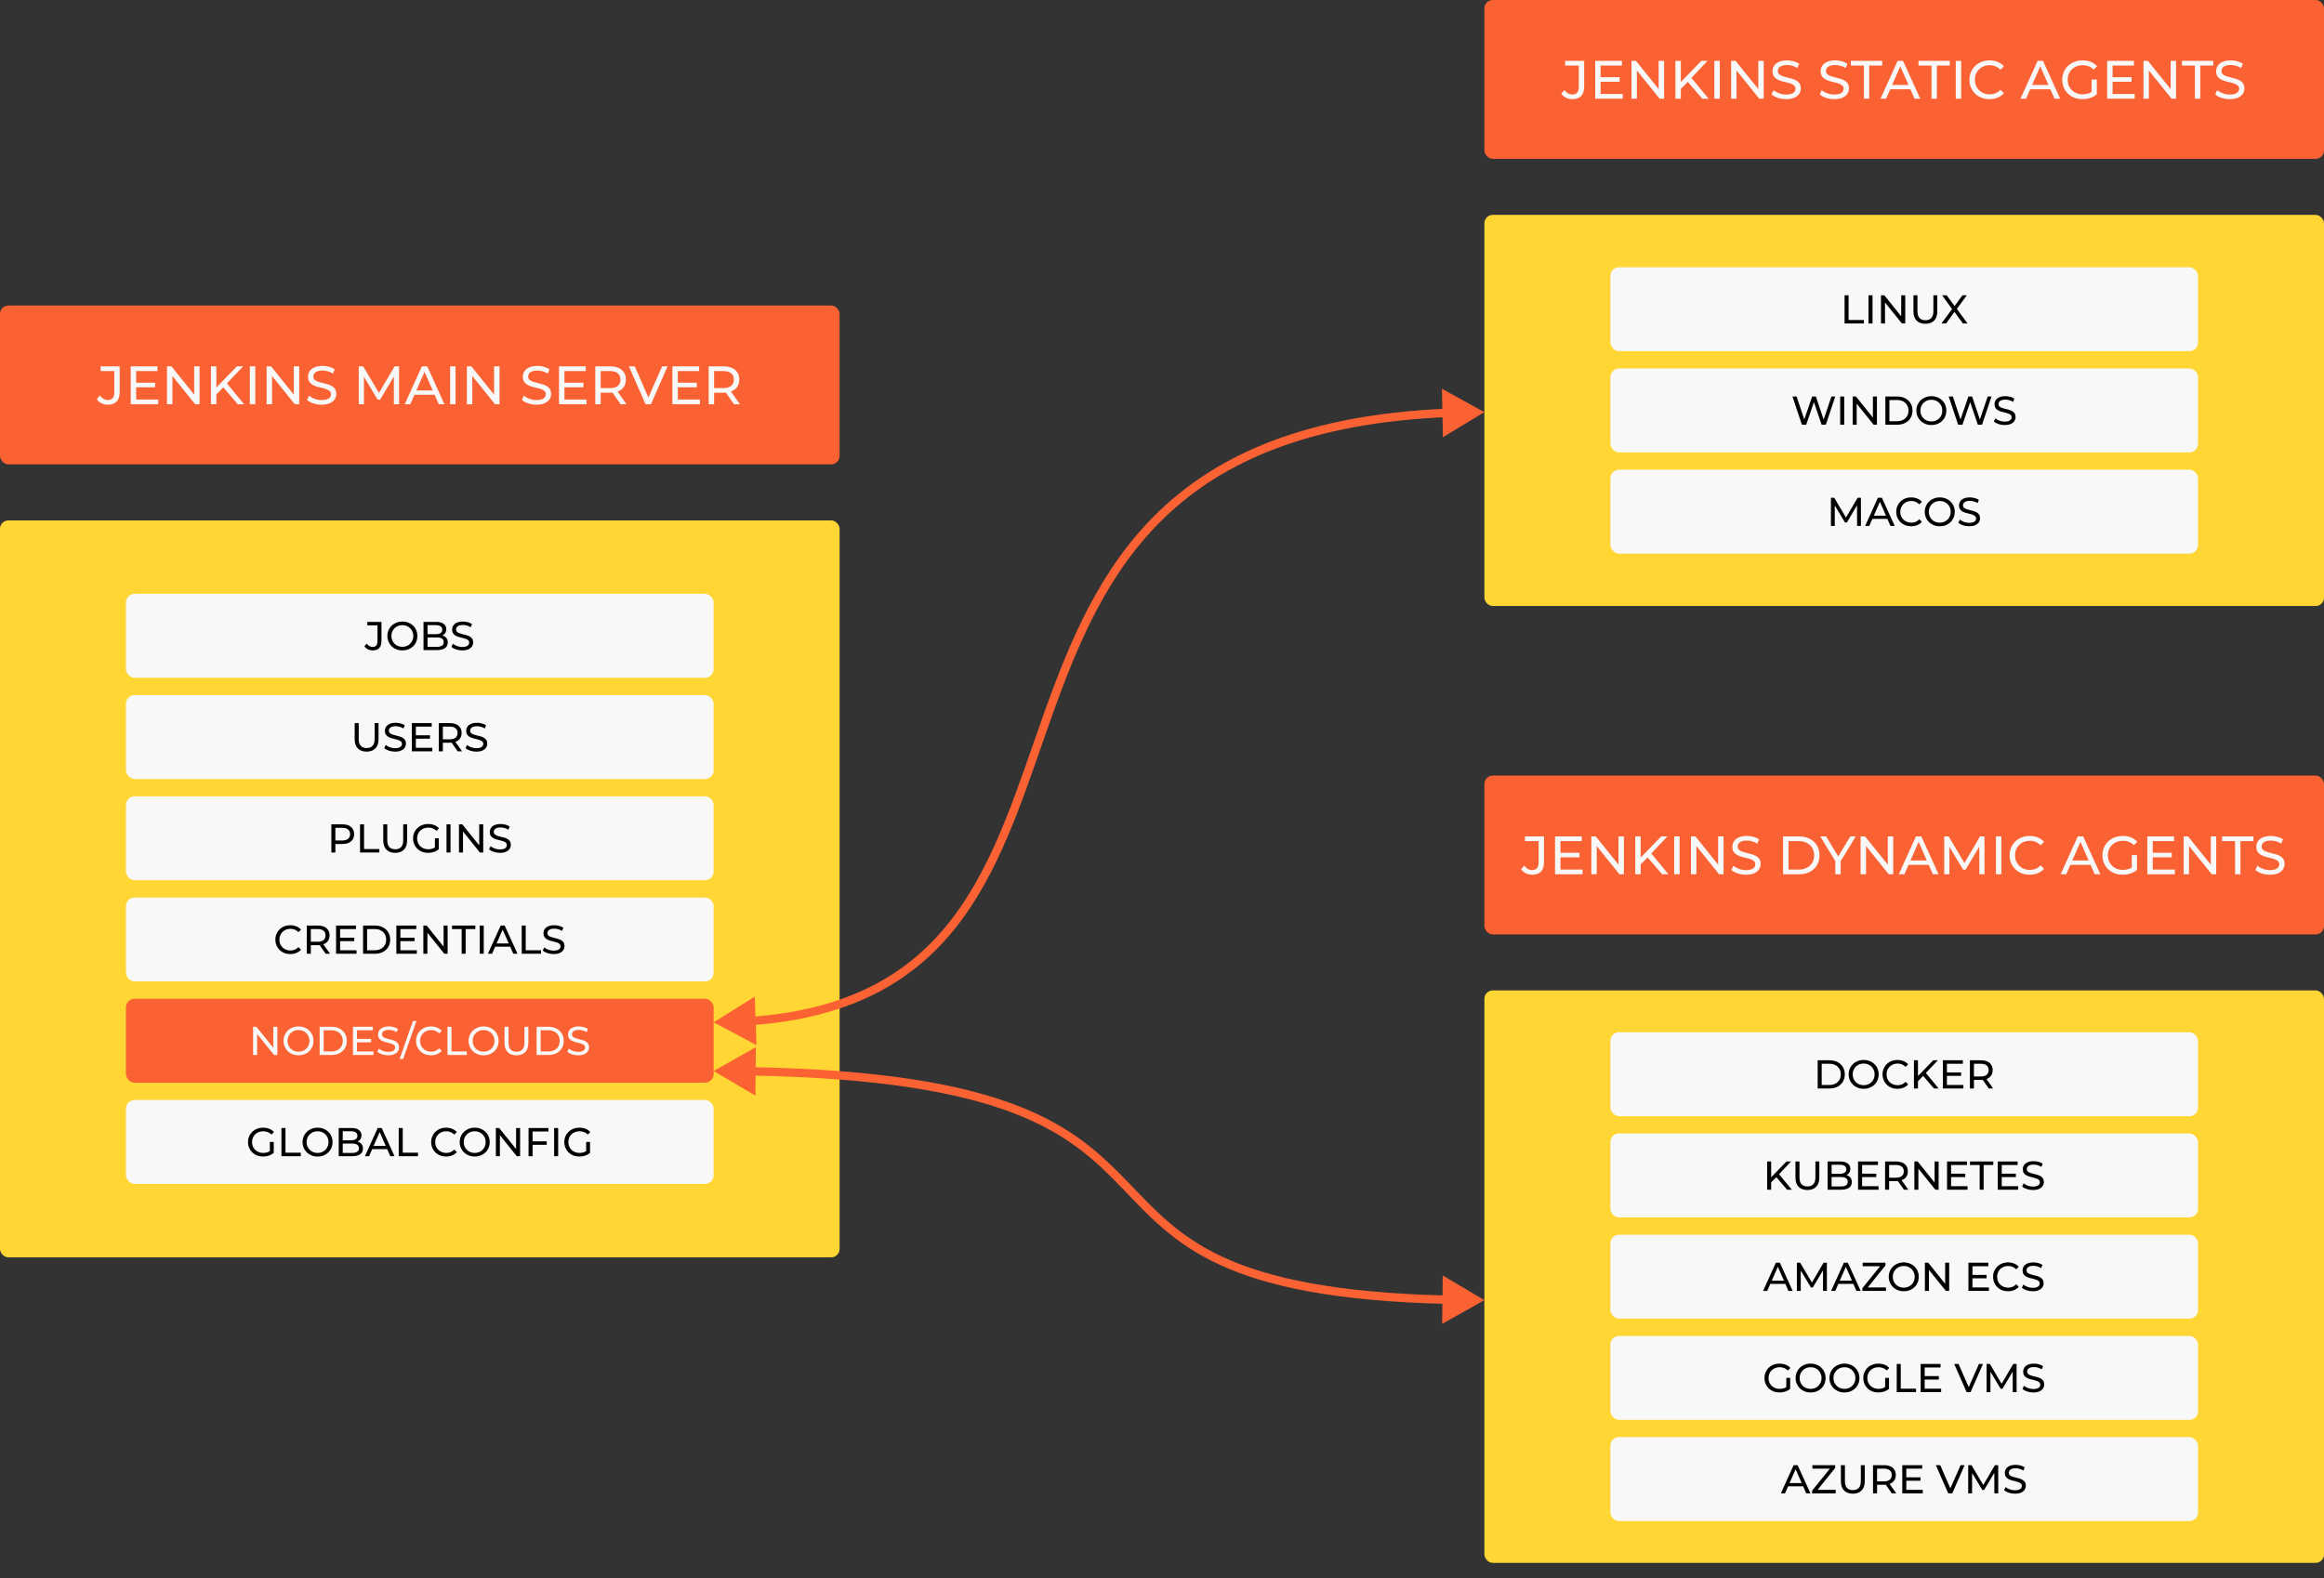 <svg width="1384" height="940" viewBox="0 0 1384 940" fill="none" xmlns="http://www.w3.org/2000/svg">
<rect x="0" y="0" width="1384" height="940" fill="#333333" stroke="none"/>
<g clip-path="url(#clip0_202_462)">
<rect y="182" width="500" height="94.615" rx="5" fill="#FB6233"/>
<path d="M64.21 241.065C62.877 241.065 61.63 240.786 60.469 240.227C59.308 239.668 58.362 238.862 57.631 237.808L59.502 235.615C60.125 236.475 60.824 237.142 61.598 237.615C62.393 238.066 63.264 238.292 64.21 238.292C66.79 238.292 68.08 236.765 68.08 233.713V221.039H59.921V218.233H71.273V233.551C71.273 236.067 70.671 237.948 69.467 239.195C68.284 240.442 66.532 241.065 64.21 241.065ZM80.776 227.972H92.386V230.713H80.776V227.972ZM81.067 238.002H94.224V240.807H77.842V218.233H93.773V221.039H81.067V238.002ZM99.446 240.807V218.233H102.091L117.022 236.776H115.635V218.233H118.86V240.807H116.216L101.284 222.264H102.671V240.807H99.446ZM128.455 235.357L128.294 231.423L141.097 218.233H144.773L134.873 228.682L133.067 230.681L128.455 235.357ZM125.617 240.807V218.233H128.842V240.807H125.617ZM141.613 240.807L132.357 230.036L134.518 227.65L145.386 240.807H141.613ZM148.796 240.807V218.233H152.021V240.807H148.796ZM158.78 240.807V218.233H161.424L176.356 236.776H174.969V218.233H178.194V240.807H175.549L160.618 222.264H162.005V240.807H158.78ZM191.53 241.065C189.81 241.065 188.165 240.807 186.596 240.291C185.026 239.754 183.79 239.066 182.887 238.227L184.08 235.712C184.94 236.464 186.037 237.088 187.37 237.582C188.703 238.077 190.089 238.324 191.53 238.324C192.841 238.324 193.905 238.174 194.722 237.873C195.539 237.572 196.141 237.163 196.528 236.647C196.915 236.11 197.109 235.508 197.109 234.841C197.109 234.067 196.851 233.444 196.335 232.971C195.84 232.498 195.185 232.122 194.368 231.842C193.572 231.541 192.691 231.283 191.723 231.068C190.756 230.853 189.778 230.606 188.789 230.326C187.821 230.025 186.929 229.649 186.112 229.198C185.316 228.746 184.671 228.144 184.177 227.392C183.682 226.618 183.435 225.629 183.435 224.425C183.435 223.264 183.736 222.2 184.338 221.232C184.962 220.243 185.908 219.458 187.176 218.878C188.466 218.276 190.1 217.975 192.078 217.975C193.389 217.975 194.69 218.147 195.98 218.491C197.27 218.835 198.388 219.329 199.334 219.974L198.27 222.554C197.302 221.909 196.281 221.447 195.206 221.168C194.131 220.867 193.088 220.716 192.078 220.716C190.81 220.716 189.767 220.877 188.95 221.2C188.133 221.522 187.531 221.952 187.144 222.49C186.778 223.027 186.596 223.629 186.596 224.296C186.596 225.091 186.843 225.725 187.337 226.198C187.853 226.671 188.509 227.048 189.305 227.327C190.122 227.607 191.014 227.865 191.981 228.101C192.949 228.316 193.916 228.563 194.884 228.843C195.873 229.122 196.765 229.488 197.56 229.939C198.377 230.391 199.033 230.993 199.528 231.745C200.022 232.498 200.269 233.465 200.269 234.648C200.269 235.787 199.958 236.851 199.334 237.84C198.711 238.808 197.743 239.593 196.432 240.195C195.142 240.775 193.508 241.065 191.53 241.065ZM213.641 240.807V218.233H216.286L226.412 235.293H224.993L234.99 218.233H237.635L237.667 240.807H234.571L234.539 223.103H235.281L226.38 238.066H224.896L215.931 223.103H216.737V240.807H213.641ZM241.024 240.807L251.247 218.233H254.439L264.695 240.807H261.308L252.182 220.039H253.472L244.345 240.807H241.024ZM245.377 235.164L246.248 232.584H258.954L259.889 235.164H245.377ZM268.062 240.807V218.233H271.287V240.807H268.062ZM278.046 240.807V218.233H280.69L295.621 236.776H294.235V218.233H297.46V240.807H294.815L279.884 222.264H281.27V240.807H278.046ZM319.456 241.065C317.736 241.065 316.091 240.807 314.522 240.291C312.953 239.754 311.716 239.066 310.813 238.227L312.007 235.712C312.867 236.464 313.963 237.088 315.296 237.582C316.629 238.077 318.016 238.324 319.456 238.324C320.768 238.324 321.832 238.174 322.649 237.873C323.466 237.572 324.068 237.163 324.455 236.647C324.842 236.11 325.035 235.508 325.035 234.841C325.035 234.067 324.777 233.444 324.261 232.971C323.767 232.498 323.111 232.122 322.294 231.842C321.499 231.541 320.617 231.283 319.65 231.068C318.682 230.853 317.704 230.606 316.715 230.326C315.747 230.025 314.855 229.649 314.038 229.198C313.243 228.746 312.598 228.144 312.103 227.392C311.609 226.618 311.362 225.629 311.362 224.425C311.362 223.264 311.663 222.2 312.265 221.232C312.888 220.243 313.834 219.458 315.102 218.878C316.392 218.276 318.026 217.975 320.004 217.975C321.316 217.975 322.617 218.147 323.907 218.491C325.197 218.835 326.314 219.329 327.26 219.974L326.196 222.554C325.229 221.909 324.208 221.447 323.133 221.168C322.058 220.867 321.015 220.716 320.004 220.716C318.736 220.716 317.693 220.877 316.876 221.2C316.059 221.522 315.457 221.952 315.07 222.49C314.705 223.027 314.522 223.629 314.522 224.296C314.522 225.091 314.769 225.725 315.264 226.198C315.78 226.671 316.435 227.048 317.231 227.327C318.048 227.607 318.94 227.865 319.908 228.101C320.875 228.316 321.843 228.563 322.81 228.843C323.799 229.122 324.691 229.488 325.487 229.939C326.304 230.391 326.959 230.993 327.454 231.745C327.948 232.498 328.196 233.465 328.196 234.648C328.196 235.787 327.884 236.851 327.26 237.84C326.637 238.808 325.67 239.593 324.358 240.195C323.068 240.775 321.434 241.065 319.456 241.065ZM335.842 227.972H347.452V230.713H335.842V227.972ZM336.132 238.002H349.29V240.807H332.907V218.233H348.838V221.039H336.132V238.002ZM354.512 240.807V218.233H363.316C365.294 218.233 366.981 218.545 368.379 219.168C369.776 219.792 370.851 220.695 371.604 221.877C372.356 223.06 372.733 224.468 372.733 226.102C372.733 227.736 372.356 229.144 371.604 230.326C370.851 231.487 369.776 232.38 368.379 233.003C366.981 233.627 365.294 233.938 363.316 233.938H356.285L357.737 232.455V240.807H354.512ZM369.604 240.807L363.864 232.616H367.315L373.12 240.807H369.604ZM357.737 232.777L356.285 231.197H363.219C365.283 231.197 366.842 230.756 367.895 229.875C368.97 228.972 369.508 227.714 369.508 226.102C369.508 224.489 368.97 223.242 367.895 222.361C366.842 221.479 365.283 221.039 363.219 221.039H356.285L357.737 219.426V232.777ZM384.457 240.807L374.524 218.233H378.007L387.134 239.066H385.134L394.325 218.233H397.55L387.65 240.807H384.457ZM403.364 227.972H414.974V230.713H403.364V227.972ZM403.654 238.002H416.812V240.807H400.429V218.233H416.36V221.039H403.654V238.002ZM422.034 240.807V218.233H430.838C432.816 218.233 434.503 218.545 435.901 219.168C437.298 219.792 438.373 220.695 439.126 221.877C439.878 223.06 440.254 224.468 440.254 226.102C440.254 227.736 439.878 229.144 439.126 230.326C438.373 231.487 437.298 232.38 435.901 233.003C434.503 233.627 432.816 233.938 430.838 233.938H423.807L425.259 232.455V240.807H422.034ZM437.126 240.807L431.386 232.616H434.837L440.641 240.807H437.126ZM425.259 232.777L423.807 231.197H430.741C432.805 231.197 434.364 230.756 435.417 229.875C436.492 228.972 437.029 227.714 437.029 226.102C437.029 224.489 436.492 223.242 435.417 222.361C434.364 221.479 432.805 221.039 430.741 221.039H423.807L425.259 219.426V232.777Z" fill="#F8F8F8"/>
<rect y="310" width="500" height="439" rx="5" fill="#FFD633"/>
<rect x="75" y="353.752" width="350" height="50" rx="5.149" fill="#F8F8F8"/>
<path d="M221.914 387.444C220.922 387.444 219.994 387.236 219.13 386.82C218.266 386.404 217.562 385.804 217.018 385.02L218.41 383.388C218.874 384.028 219.394 384.524 219.97 384.876C220.562 385.212 221.21 385.38 221.914 385.38C223.834 385.38 224.794 384.244 224.794 381.972V372.54H218.722V370.452H227.17V381.852C227.17 383.724 226.722 385.124 225.826 386.052C224.946 386.98 223.642 387.444 221.914 387.444ZM239.643 387.444C238.363 387.444 237.171 387.228 236.067 386.796C234.979 386.364 234.035 385.764 233.235 384.996C232.435 384.212 231.811 383.3 231.363 382.26C230.915 381.22 230.691 380.084 230.691 378.852C230.691 377.62 230.915 376.484 231.363 375.444C231.811 374.404 232.435 373.5 233.235 372.732C234.035 371.948 234.979 371.34 236.067 370.908C237.155 370.476 238.347 370.26 239.643 370.26C240.923 370.26 242.099 370.476 243.171 370.908C244.259 371.324 245.203 371.924 246.003 372.708C246.819 373.476 247.443 374.38 247.875 375.42C248.323 376.46 248.547 377.604 248.547 378.852C248.547 380.1 248.323 381.244 247.875 382.284C247.443 383.324 246.819 384.236 246.003 385.02C245.203 385.788 244.259 386.388 243.171 386.82C242.099 387.236 240.923 387.444 239.643 387.444ZM239.643 385.308C240.571 385.308 241.427 385.148 242.211 384.828C243.011 384.508 243.699 384.06 244.275 383.484C244.867 382.892 245.323 382.204 245.643 381.42C245.979 380.636 246.147 379.78 246.147 378.852C246.147 377.924 245.979 377.068 245.643 376.284C245.323 375.5 244.867 374.82 244.275 374.244C243.699 373.652 243.011 373.196 242.211 372.876C241.427 372.556 240.571 372.396 239.643 372.396C238.699 372.396 237.827 372.556 237.027 372.876C236.243 373.196 235.555 373.652 234.963 374.244C234.371 374.82 233.907 375.5 233.571 376.284C233.251 377.068 233.091 377.924 233.091 378.852C233.091 379.78 233.251 380.636 233.571 381.42C233.907 382.204 234.371 382.892 234.963 383.484C235.555 384.06 236.243 384.508 237.027 384.828C237.827 385.148 238.699 385.308 239.643 385.308ZM252.215 387.252V370.452H259.751C261.687 370.452 263.175 370.844 264.215 371.628C265.255 372.396 265.775 373.452 265.775 374.796C265.775 375.708 265.567 376.476 265.151 377.1C264.751 377.724 264.207 378.204 263.519 378.54C262.831 378.876 262.087 379.044 261.287 379.044L261.719 378.324C262.679 378.324 263.527 378.492 264.263 378.828C264.999 379.164 265.583 379.66 266.015 380.316C266.447 380.956 266.663 381.756 266.663 382.716C266.663 384.156 266.119 385.276 265.031 386.076C263.959 386.86 262.359 387.252 260.231 387.252H252.215ZM254.615 385.308H260.135C261.463 385.308 262.479 385.084 263.183 384.636C263.887 384.188 264.239 383.484 264.239 382.524C264.239 381.548 263.887 380.836 263.183 380.388C262.479 379.94 261.463 379.716 260.135 379.716H254.399V377.772H259.535C260.751 377.772 261.695 377.548 262.367 377.1C263.039 376.652 263.375 375.98 263.375 375.084C263.375 374.188 263.039 373.516 262.367 373.068C261.695 372.62 260.751 372.396 259.535 372.396H254.615V385.308ZM275.275 387.444C273.995 387.444 272.771 387.252 271.603 386.868C270.435 386.468 269.515 385.956 268.843 385.332L269.731 383.46C270.371 384.02 271.187 384.484 272.179 384.852C273.171 385.22 274.203 385.404 275.275 385.404C276.251 385.404 277.043 385.292 277.651 385.068C278.259 384.844 278.707 384.54 278.995 384.156C279.283 383.756 279.427 383.308 279.427 382.812C279.427 382.236 279.235 381.772 278.851 381.42C278.483 381.068 277.995 380.788 277.387 380.58C276.795 380.356 276.139 380.164 275.419 380.004C274.699 379.844 273.971 379.66 273.235 379.452C272.515 379.228 271.851 378.948 271.243 378.612C270.651 378.276 270.171 377.828 269.803 377.268C269.435 376.692 269.251 375.956 269.251 375.06C269.251 374.196 269.475 373.404 269.923 372.684C270.387 371.948 271.091 371.364 272.035 370.932C272.995 370.484 274.211 370.26 275.683 370.26C276.659 370.26 277.627 370.388 278.587 370.644C279.547 370.9 280.379 371.268 281.083 371.748L280.291 373.668C279.571 373.188 278.811 372.844 278.011 372.636C277.211 372.412 276.435 372.3 275.683 372.3C274.739 372.3 273.963 372.42 273.355 372.66C272.747 372.9 272.299 373.22 272.011 373.62C271.739 374.02 271.603 374.468 271.603 374.964C271.603 375.556 271.787 376.028 272.155 376.38C272.539 376.732 273.027 377.012 273.619 377.22C274.227 377.428 274.891 377.62 275.611 377.796C276.331 377.956 277.051 378.14 277.771 378.348C278.507 378.556 279.171 378.828 279.763 379.164C280.371 379.5 280.859 379.948 281.227 380.508C281.595 381.068 281.779 381.788 281.779 382.668C281.779 383.516 281.547 384.308 281.083 385.044C280.619 385.764 279.899 386.348 278.923 386.796C277.963 387.228 276.747 387.444 275.275 387.444Z" fill="black"/>
<rect x="75" y="414.052" width="350" height="50" rx="5.149" fill="#F8F8F8"/>
<path d="M218.324 447.744C216.116 447.744 214.38 447.112 213.116 445.848C211.852 444.584 211.22 442.736 211.22 440.304V430.752H213.62V440.208C213.62 442.08 214.028 443.448 214.844 444.312C215.676 445.176 216.844 445.608 218.348 445.608C219.868 445.608 221.036 445.176 221.852 444.312C222.684 443.448 223.1 442.08 223.1 440.208V430.752H225.428V440.304C225.428 442.736 224.796 444.584 223.532 445.848C222.284 447.112 220.548 447.744 218.324 447.744ZM235.244 447.744C233.964 447.744 232.74 447.552 231.572 447.168C230.404 446.768 229.484 446.256 228.812 445.632L229.7 443.76C230.34 444.32 231.156 444.784 232.148 445.152C233.14 445.52 234.172 445.704 235.244 445.704C236.22 445.704 237.012 445.592 237.62 445.368C238.228 445.144 238.676 444.84 238.964 444.456C239.252 444.056 239.396 443.608 239.396 443.112C239.396 442.536 239.204 442.072 238.82 441.72C238.452 441.368 237.964 441.088 237.356 440.88C236.764 440.656 236.108 440.464 235.388 440.304C234.668 440.144 233.94 439.96 233.204 439.752C232.484 439.528 231.82 439.248 231.212 438.912C230.62 438.576 230.14 438.128 229.772 437.568C229.404 436.992 229.22 436.256 229.22 435.36C229.22 434.496 229.444 433.704 229.892 432.984C230.356 432.248 231.06 431.664 232.004 431.232C232.964 430.784 234.18 430.56 235.652 430.56C236.628 430.56 237.596 430.688 238.556 430.944C239.516 431.2 240.348 431.568 241.052 432.048L240.26 433.968C239.54 433.488 238.78 433.144 237.98 432.936C237.18 432.712 236.404 432.6 235.652 432.6C234.708 432.6 233.932 432.72 233.324 432.96C232.716 433.2 232.268 433.52 231.98 433.92C231.708 434.32 231.572 434.768 231.572 435.264C231.572 435.856 231.756 436.328 232.124 436.68C232.508 437.032 232.996 437.312 233.588 437.52C234.196 437.728 234.86 437.92 235.58 438.096C236.3 438.256 237.02 438.44 237.74 438.648C238.476 438.856 239.14 439.128 239.732 439.464C240.34 439.8 240.828 440.248 241.196 440.808C241.564 441.368 241.748 442.088 241.748 442.968C241.748 443.816 241.516 444.608 241.052 445.344C240.588 446.064 239.868 446.648 238.892 447.096C237.932 447.528 236.716 447.744 235.244 447.744ZM247.438 438H256.078V440.04H247.438V438ZM247.654 445.464H257.446V447.552H245.254V430.752H257.11V432.84H247.654V445.464ZM261.333 447.552V430.752H267.885C269.357 430.752 270.613 430.984 271.653 431.448C272.693 431.912 273.493 432.584 274.053 433.464C274.613 434.344 274.893 435.392 274.893 436.608C274.893 437.824 274.613 438.872 274.053 439.752C273.493 440.616 272.693 441.28 271.653 441.744C270.613 442.208 269.357 442.44 267.885 442.44H262.653L263.733 441.336V447.552H261.333ZM272.565 447.552L268.293 441.456H270.861L275.181 447.552H272.565ZM263.733 441.576L262.653 440.4H267.813C269.349 440.4 270.509 440.072 271.293 439.416C272.093 438.744 272.493 437.808 272.493 436.608C272.493 435.408 272.093 434.48 271.293 433.824C270.509 433.168 269.349 432.84 267.813 432.84H262.653L263.733 431.64V441.576ZM283.666 447.744C282.386 447.744 281.162 447.552 279.994 447.168C278.826 446.768 277.906 446.256 277.234 445.632L278.122 443.76C278.762 444.32 279.578 444.784 280.57 445.152C281.562 445.52 282.594 445.704 283.666 445.704C284.642 445.704 285.434 445.592 286.042 445.368C286.65 445.144 287.098 444.84 287.386 444.456C287.674 444.056 287.818 443.608 287.818 443.112C287.818 442.536 287.626 442.072 287.242 441.72C286.874 441.368 286.386 441.088 285.778 440.88C285.186 440.656 284.53 440.464 283.81 440.304C283.09 440.144 282.362 439.96 281.626 439.752C280.906 439.528 280.242 439.248 279.634 438.912C279.042 438.576 278.562 438.128 278.194 437.568C277.826 436.992 277.642 436.256 277.642 435.36C277.642 434.496 277.866 433.704 278.314 432.984C278.778 432.248 279.482 431.664 280.426 431.232C281.386 430.784 282.602 430.56 284.074 430.56C285.05 430.56 286.018 430.688 286.978 430.944C287.938 431.2 288.77 431.568 289.474 432.048L288.682 433.968C287.962 433.488 287.202 433.144 286.402 432.936C285.602 432.712 284.826 432.6 284.074 432.6C283.13 432.6 282.354 432.72 281.746 432.96C281.138 433.2 280.69 433.52 280.402 433.92C280.13 434.32 279.994 434.768 279.994 435.264C279.994 435.856 280.178 436.328 280.546 436.68C280.93 437.032 281.418 437.312 282.01 437.52C282.618 437.728 283.282 437.92 284.002 438.096C284.722 438.256 285.442 438.44 286.162 438.648C286.898 438.856 287.562 439.128 288.154 439.464C288.762 439.8 289.25 440.248 289.618 440.808C289.986 441.368 290.17 442.088 290.17 442.968C290.17 443.816 289.938 444.608 289.474 445.344C289.01 446.064 288.29 446.648 287.314 447.096C286.354 447.528 285.138 447.744 283.666 447.744Z" fill="black"/>
<rect x="75" y="474.351" width="350" height="50" rx="5.149" fill="#F8F8F8"/>
<path d="M197.325 507.851V491.051H203.877C205.349 491.051 206.605 491.283 207.645 491.747C208.685 492.211 209.485 492.883 210.045 493.763C210.605 494.643 210.885 495.691 210.885 496.907C210.885 498.123 210.605 499.171 210.045 500.051C209.485 500.915 208.685 501.587 207.645 502.067C206.605 502.531 205.349 502.763 203.877 502.763H198.645L199.725 501.635V507.851H197.325ZM199.725 501.875L198.645 500.675H203.805C205.341 500.675 206.501 500.347 207.285 499.691C208.085 499.035 208.485 498.107 208.485 496.907C208.485 495.707 208.085 494.779 207.285 494.123C206.501 493.467 205.341 493.139 203.805 493.139H198.645L199.725 491.939V501.875ZM214.411 507.851V491.051H216.811V505.763H225.907V507.851H214.411ZM235.339 508.043C233.131 508.043 231.395 507.411 230.131 506.147C228.867 504.883 228.235 503.035 228.235 500.603V491.051H230.635V500.507C230.635 502.379 231.043 503.747 231.859 504.611C232.691 505.475 233.859 505.907 235.363 505.907C236.883 505.907 238.051 505.475 238.867 504.611C239.699 503.747 240.115 502.379 240.115 500.507V491.051H242.443V500.603C242.443 503.035 241.811 504.883 240.547 506.147C239.299 507.411 237.563 508.043 235.339 508.043ZM254.948 508.043C253.652 508.043 252.46 507.835 251.372 507.419C250.284 506.987 249.34 506.387 248.54 505.619C247.74 504.835 247.116 503.923 246.668 502.883C246.22 501.843 245.996 500.699 245.996 499.451C245.996 498.203 246.22 497.059 246.668 496.019C247.116 494.979 247.74 494.075 248.54 493.307C249.356 492.523 250.308 491.923 251.396 491.507C252.484 491.075 253.684 490.859 254.996 490.859C256.324 490.859 257.54 491.075 258.644 491.507C259.748 491.939 260.684 492.587 261.452 493.451L259.964 494.939C259.276 494.267 258.524 493.779 257.708 493.475C256.908 493.155 256.036 492.995 255.092 492.995C254.132 492.995 253.236 493.155 252.404 493.475C251.588 493.795 250.876 494.243 250.268 494.819C249.676 495.395 249.212 496.083 248.876 496.883C248.556 497.667 248.396 498.523 248.396 499.451C248.396 500.363 248.556 501.219 248.876 502.019C249.212 502.803 249.676 503.491 250.268 504.083C250.876 504.659 251.588 505.107 252.404 505.427C253.22 505.747 254.108 505.907 255.068 505.907C255.964 505.907 256.82 505.771 257.636 505.499C258.468 505.211 259.236 504.739 259.94 504.083L261.308 505.907C260.476 506.611 259.5 507.147 258.38 507.515C257.276 507.867 256.132 508.043 254.948 508.043ZM259.004 505.595V499.355H261.308V505.907L259.004 505.595ZM265.903 507.851V491.051H268.303V507.851H265.903ZM273.333 507.851V491.051H275.301L286.413 504.851H285.381V491.051H287.781V507.851H285.812L274.701 494.051H275.733V507.851H273.333ZM297.705 508.043C296.425 508.043 295.201 507.851 294.033 507.467C292.865 507.067 291.945 506.555 291.273 505.931L292.161 504.059C292.801 504.619 293.617 505.083 294.609 505.451C295.601 505.819 296.633 506.003 297.705 506.003C298.681 506.003 299.473 505.891 300.081 505.667C300.689 505.443 301.137 505.139 301.425 504.755C301.713 504.355 301.857 503.907 301.857 503.411C301.857 502.835 301.665 502.371 301.281 502.019C300.913 501.667 300.425 501.387 299.817 501.179C299.225 500.955 298.569 500.763 297.849 500.603C297.129 500.443 296.401 500.259 295.665 500.051C294.945 499.827 294.281 499.547 293.673 499.211C293.081 498.875 292.601 498.427 292.233 497.867C291.865 497.291 291.681 496.555 291.681 495.659C291.681 494.795 291.905 494.003 292.353 493.283C292.817 492.547 293.521 491.963 294.465 491.531C295.425 491.083 296.641 490.859 298.113 490.859C299.089 490.859 300.057 490.987 301.017 491.243C301.977 491.499 302.809 491.867 303.513 492.347L302.721 494.267C302.001 493.787 301.241 493.443 300.441 493.235C299.641 493.011 298.865 492.899 298.113 492.899C297.169 492.899 296.393 493.019 295.785 493.259C295.177 493.499 294.729 493.819 294.441 494.219C294.169 494.619 294.033 495.067 294.033 495.563C294.033 496.155 294.217 496.627 294.585 496.979C294.969 497.331 295.457 497.611 296.049 497.819C296.657 498.027 297.321 498.219 298.041 498.395C298.761 498.555 299.481 498.739 300.201 498.947C300.937 499.155 301.601 499.427 302.193 499.763C302.801 500.099 303.289 500.547 303.657 501.107C304.025 501.667 304.209 502.387 304.209 503.267C304.209 504.115 303.977 504.907 303.513 505.643C303.049 506.363 302.329 506.947 301.353 507.395C300.393 507.827 299.177 508.043 297.705 508.043Z" fill="black"/>
<rect x="75" y="534.649" width="350" height="50" rx="5.149" fill="#F8F8F8"/>
<path d="M172.868 568.341C171.588 568.341 170.404 568.133 169.316 567.717C168.244 567.285 167.308 566.685 166.508 565.917C165.724 565.133 165.108 564.221 164.66 563.181C164.212 562.141 163.988 560.997 163.988 559.749C163.988 558.501 164.212 557.357 164.66 556.317C165.108 555.277 165.732 554.373 166.532 553.605C167.332 552.821 168.268 552.221 169.34 551.805C170.428 551.373 171.612 551.157 172.892 551.157C174.188 551.157 175.38 551.381 176.468 551.829C177.572 552.261 178.508 552.909 179.276 553.773L177.716 555.285C177.076 554.613 176.356 554.117 175.556 553.797C174.756 553.461 173.9 553.293 172.988 553.293C172.044 553.293 171.164 553.453 170.348 553.773C169.548 554.093 168.852 554.541 168.26 555.117C167.668 555.693 167.204 556.381 166.868 557.181C166.548 557.965 166.388 558.821 166.388 559.749C166.388 560.677 166.548 561.541 166.868 562.341C167.204 563.125 167.668 563.805 168.26 564.381C168.852 564.957 169.548 565.405 170.348 565.725C171.164 566.045 172.044 566.205 172.988 566.205C173.9 566.205 174.756 566.045 175.556 565.725C176.356 565.389 177.076 564.877 177.716 564.189L179.276 565.701C178.508 566.565 177.572 567.221 176.468 567.669C175.38 568.117 174.18 568.341 172.868 568.341ZM182.7 568.149V551.349H189.252C190.724 551.349 191.98 551.581 193.02 552.045C194.06 552.509 194.86 553.181 195.42 554.061C195.98 554.941 196.26 555.989 196.26 557.205C196.26 558.421 195.98 559.469 195.42 560.349C194.86 561.213 194.06 561.877 193.02 562.341C191.98 562.805 190.724 563.037 189.252 563.037H184.02L185.1 561.933V568.149H182.7ZM193.932 568.149L189.66 562.053H192.228L196.548 568.149H193.932ZM185.1 562.173L184.02 560.997H189.18C190.716 560.997 191.876 560.669 192.66 560.013C193.46 559.341 193.86 558.405 193.86 557.205C193.86 556.005 193.46 555.077 192.66 554.421C191.876 553.765 190.716 553.437 189.18 553.437H184.02L185.1 552.237V562.173ZM202.321 558.597H210.961V560.637H202.321V558.597ZM202.537 566.061H212.329V568.149H200.137V551.349H211.993V553.437H202.537V566.061ZM216.215 568.149V551.349H223.295C225.087 551.349 226.663 551.701 228.023 552.405C229.399 553.109 230.463 554.093 231.215 555.357C231.983 556.621 232.367 558.085 232.367 559.749C232.367 561.413 231.983 562.877 231.215 564.141C230.463 565.405 229.399 566.389 228.023 567.093C226.663 567.797 225.087 568.149 223.295 568.149H216.215ZM218.615 566.061H223.151C224.543 566.061 225.743 565.797 226.751 565.269C227.775 564.741 228.567 564.005 229.127 563.061C229.687 562.101 229.967 560.997 229.967 559.749C229.967 558.485 229.687 557.381 229.127 556.437C228.567 555.493 227.775 554.757 226.751 554.229C225.743 553.701 224.543 553.437 223.151 553.437H218.615V566.061ZM238.227 558.597H246.867V560.637H238.227V558.597ZM238.443 566.061H248.235V568.149H236.043V551.349H247.899V553.437H238.443V566.061ZM252.122 568.149V551.349H254.09L265.202 565.149H264.17V551.349H266.57V568.149H264.602L253.49 554.349H254.522V568.149H252.122ZM274.934 568.149V553.437H269.174V551.349H283.07V553.437H277.31V568.149H274.934ZM285.684 568.149V551.349H288.084V568.149H285.684ZM290.57 568.149L298.178 551.349H300.554L308.186 568.149H305.666L298.874 552.693H299.834L293.042 568.149H290.57ZM293.81 563.949L294.458 562.029H303.914L304.61 563.949H293.81ZM310.692 568.149V551.349H313.092V566.061H322.188V568.149H310.692ZM329.674 568.341C328.394 568.341 327.17 568.149 326.002 567.765C324.834 567.365 323.914 566.853 323.242 566.229L324.13 564.357C324.77 564.917 325.586 565.381 326.578 565.749C327.57 566.117 328.602 566.301 329.674 566.301C330.65 566.301 331.442 566.189 332.05 565.965C332.658 565.741 333.106 565.437 333.394 565.053C333.682 564.653 333.826 564.205 333.826 563.709C333.826 563.133 333.634 562.669 333.25 562.317C332.882 561.965 332.394 561.685 331.786 561.477C331.194 561.253 330.538 561.061 329.818 560.901C329.098 560.741 328.37 560.557 327.634 560.349C326.914 560.125 326.25 559.845 325.642 559.509C325.05 559.173 324.57 558.725 324.202 558.165C323.834 557.589 323.65 556.853 323.65 555.957C323.65 555.093 323.874 554.301 324.322 553.581C324.786 552.845 325.49 552.261 326.434 551.829C327.394 551.381 328.61 551.157 330.082 551.157C331.058 551.157 332.026 551.285 332.986 551.541C333.946 551.797 334.778 552.165 335.482 552.645L334.69 554.565C333.97 554.085 333.21 553.741 332.41 553.533C331.61 553.309 330.834 553.197 330.082 553.197C329.138 553.197 328.362 553.317 327.754 553.557C327.146 553.797 326.698 554.117 326.41 554.517C326.138 554.917 326.002 555.365 326.002 555.861C326.002 556.453 326.186 556.925 326.554 557.277C326.938 557.629 327.426 557.909 328.018 558.117C328.626 558.325 329.29 558.517 330.01 558.693C330.73 558.853 331.45 559.037 332.17 559.245C332.906 559.453 333.57 559.725 334.162 560.061C334.77 560.397 335.258 560.845 335.626 561.405C335.994 561.965 336.178 562.685 336.178 563.565C336.178 564.413 335.946 565.205 335.482 565.941C335.018 566.661 334.298 567.245 333.322 567.693C332.362 568.125 331.146 568.341 329.674 568.341Z" fill="black"/>
<rect x="75" y="594.948" width="350" height="50" rx="5.149" fill="#FB6233"/>
<path d="M150.731 628.448V611.648H152.699L163.811 625.448H162.779V611.648H165.179V628.448H163.211L152.099 614.648H153.131V628.448H150.731ZM177.792 628.64C176.512 628.64 175.32 628.424 174.216 627.992C173.128 627.56 172.184 626.96 171.384 626.192C170.584 625.408 169.96 624.496 169.512 623.456C169.064 622.416 168.84 621.28 168.84 620.048C168.84 618.816 169.064 617.68 169.512 616.64C169.96 615.6 170.584 614.696 171.384 613.928C172.184 613.144 173.128 612.536 174.216 612.104C175.304 611.672 176.496 611.456 177.792 611.456C179.072 611.456 180.248 611.672 181.32 612.104C182.408 612.52 183.352 613.12 184.152 613.904C184.968 614.672 185.592 615.576 186.024 616.616C186.472 617.656 186.696 618.8 186.696 620.048C186.696 621.296 186.472 622.44 186.024 623.48C185.592 624.52 184.968 625.432 184.152 626.216C183.352 626.984 182.408 627.584 181.32 628.016C180.248 628.432 179.072 628.64 177.792 628.64ZM177.792 626.504C178.72 626.504 179.576 626.344 180.359 626.024C181.16 625.704 181.848 625.256 182.424 624.68C183.016 624.088 183.472 623.4 183.792 622.616C184.128 621.832 184.296 620.976 184.296 620.048C184.296 619.12 184.128 618.264 183.792 617.48C183.472 616.696 183.016 616.016 182.424 615.44C181.848 614.848 181.16 614.392 180.359 614.072C179.576 613.752 178.72 613.592 177.792 613.592C176.848 613.592 175.976 613.752 175.176 614.072C174.392 614.392 173.704 614.848 173.112 615.44C172.52 616.016 172.056 616.696 171.72 617.48C171.4 618.264 171.24 619.12 171.24 620.048C171.24 620.976 171.4 621.832 171.72 622.616C172.056 623.4 172.52 624.088 173.112 624.68C173.704 625.256 174.392 625.704 175.176 626.024C175.976 626.344 176.848 626.504 177.792 626.504ZM190.364 628.448V611.648H197.444C199.236 611.648 200.812 612 202.172 612.704C203.548 613.408 204.612 614.392 205.364 615.656C206.132 616.92 206.516 618.384 206.516 620.048C206.516 621.712 206.132 623.176 205.364 624.44C204.612 625.704 203.548 626.688 202.172 627.392C200.812 628.096 199.236 628.448 197.444 628.448H190.364ZM192.764 626.36H197.3C198.692 626.36 199.892 626.096 200.9 625.568C201.924 625.04 202.716 624.304 203.276 623.36C203.836 622.4 204.116 621.296 204.116 620.048C204.116 618.784 203.836 617.68 203.276 616.736C202.716 615.792 201.924 615.056 200.9 614.528C199.892 614 198.692 613.736 197.3 613.736H192.764V626.36ZM212.376 618.896H221.016V620.936H212.376V618.896ZM212.592 626.36H222.384V628.448H210.192V611.648H222.048V613.736H212.592V626.36ZM231.166 628.64C229.886 628.64 228.662 628.448 227.494 628.064C226.326 627.664 225.406 627.152 224.734 626.528L225.622 624.656C226.262 625.216 227.078 625.68 228.07 626.048C229.062 626.416 230.094 626.6 231.166 626.6C232.142 626.6 232.934 626.488 233.542 626.264C234.15 626.04 234.598 625.736 234.886 625.352C235.174 624.952 235.318 624.504 235.318 624.008C235.318 623.432 235.126 622.968 234.742 622.616C234.374 622.264 233.886 621.984 233.278 621.776C232.686 621.552 232.03 621.36 231.31 621.2C230.59 621.04 229.862 620.856 229.126 620.648C228.406 620.424 227.742 620.144 227.134 619.808C226.542 619.472 226.062 619.024 225.694 618.464C225.326 617.888 225.142 617.152 225.142 616.256C225.142 615.392 225.366 614.6 225.814 613.88C226.278 613.144 226.982 612.56 227.926 612.128C228.886 611.68 230.102 611.456 231.574 611.456C232.55 611.456 233.518 611.584 234.478 611.84C235.438 612.096 236.27 612.464 236.974 612.944L236.182 614.864C235.462 614.384 234.702 614.04 233.902 613.832C233.102 613.608 232.326 613.496 231.574 613.496C230.63 613.496 229.854 613.616 229.246 613.856C228.638 614.096 228.19 614.416 227.902 614.816C227.63 615.216 227.494 615.664 227.494 616.16C227.494 616.752 227.678 617.224 228.046 617.576C228.43 617.928 228.918 618.208 229.51 618.416C230.118 618.624 230.782 618.816 231.502 618.992C232.222 619.152 232.942 619.336 233.662 619.544C234.398 619.752 235.062 620.024 235.654 620.36C236.262 620.696 236.75 621.144 237.118 621.704C237.486 622.264 237.67 622.984 237.67 623.864C237.67 624.712 237.438 625.504 236.974 626.24C236.51 626.96 235.79 627.544 234.814 627.992C233.854 628.424 232.638 628.64 231.166 628.64ZM237.984 630.848L245.904 608.24H247.992L240.072 630.848H237.984ZM256.657 628.64C255.377 628.64 254.193 628.432 253.105 628.016C252.033 627.584 251.097 626.984 250.297 626.216C249.513 625.432 248.897 624.52 248.449 623.48C248.001 622.44 247.777 621.296 247.777 620.048C247.777 618.8 248.001 617.656 248.449 616.616C248.897 615.576 249.521 614.672 250.321 613.904C251.121 613.12 252.057 612.52 253.129 612.104C254.217 611.672 255.401 611.456 256.681 611.456C257.977 611.456 259.169 611.68 260.257 612.128C261.361 612.56 262.297 613.208 263.065 614.072L261.505 615.584C260.865 614.912 260.145 614.416 259.345 614.096C258.545 613.76 257.689 613.592 256.777 613.592C255.833 613.592 254.953 613.752 254.137 614.072C253.337 614.392 252.641 614.84 252.049 615.416C251.457 615.992 250.993 616.68 250.657 617.48C250.337 618.264 250.177 619.12 250.177 620.048C250.177 620.976 250.337 621.84 250.657 622.64C250.993 623.424 251.457 624.104 252.049 624.68C252.641 625.256 253.337 625.704 254.137 626.024C254.953 626.344 255.833 626.504 256.777 626.504C257.689 626.504 258.545 626.344 259.345 626.024C260.145 625.688 260.865 625.176 261.505 624.488L263.065 626C262.297 626.864 261.361 627.52 260.257 627.968C259.169 628.416 257.969 628.64 256.657 628.64ZM266.489 628.448V611.648H268.889V626.36H277.985V628.448H266.489ZM288.018 628.64C286.738 628.64 285.546 628.424 284.442 627.992C283.354 627.56 282.41 626.96 281.61 626.192C280.81 625.408 280.186 624.496 279.738 623.456C279.29 622.416 279.066 621.28 279.066 620.048C279.066 618.816 279.29 617.68 279.738 616.64C280.186 615.6 280.81 614.696 281.61 613.928C282.41 613.144 283.354 612.536 284.442 612.104C285.53 611.672 286.722 611.456 288.018 611.456C289.298 611.456 290.474 611.672 291.546 612.104C292.634 612.52 293.578 613.12 294.378 613.904C295.194 614.672 295.818 615.576 296.25 616.616C296.698 617.656 296.922 618.8 296.922 620.048C296.922 621.296 296.698 622.44 296.25 623.48C295.818 624.52 295.194 625.432 294.378 626.216C293.578 626.984 292.634 627.584 291.546 628.016C290.474 628.432 289.298 628.64 288.018 628.64ZM288.018 626.504C288.946 626.504 289.802 626.344 290.586 626.024C291.386 625.704 292.074 625.256 292.65 624.68C293.242 624.088 293.698 623.4 294.018 622.616C294.354 621.832 294.522 620.976 294.522 620.048C294.522 619.12 294.354 618.264 294.018 617.48C293.698 616.696 293.242 616.016 292.65 615.44C292.074 614.848 291.386 614.392 290.586 614.072C289.802 613.752 288.946 613.592 288.018 613.592C287.074 613.592 286.202 613.752 285.402 614.072C284.618 614.392 283.93 614.848 283.338 615.44C282.746 616.016 282.282 616.696 281.946 617.48C281.626 618.264 281.466 619.12 281.466 620.048C281.466 620.976 281.626 621.832 281.946 622.616C282.282 623.4 282.746 624.088 283.338 624.68C283.93 625.256 284.618 625.704 285.402 626.024C286.202 626.344 287.074 626.504 288.018 626.504ZM307.55 628.64C305.342 628.64 303.606 628.008 302.342 626.744C301.078 625.48 300.446 623.632 300.446 621.2V611.648H302.846V621.104C302.846 622.976 303.254 624.344 304.07 625.208C304.902 626.072 306.07 626.504 307.574 626.504C309.094 626.504 310.262 626.072 311.078 625.208C311.91 624.344 312.326 622.976 312.326 621.104V611.648H314.654V621.2C314.654 623.632 314.022 625.48 312.758 626.744C311.51 628.008 309.774 628.64 307.55 628.64ZM319.575 628.448V611.648H326.655C328.447 611.648 330.023 612 331.383 612.704C332.759 613.408 333.823 614.392 334.575 615.656C335.343 616.92 335.727 618.384 335.727 620.048C335.727 621.712 335.343 623.176 334.575 624.44C333.823 625.704 332.759 626.688 331.383 627.392C330.023 628.096 328.447 628.448 326.655 628.448H319.575ZM321.975 626.36H326.511C327.903 626.36 329.103 626.096 330.111 625.568C331.135 625.04 331.927 624.304 332.487 623.36C333.047 622.4 333.327 621.296 333.327 620.048C333.327 618.784 333.047 617.68 332.487 616.736C331.927 615.792 331.135 615.056 330.111 614.528C329.103 614 327.903 613.736 326.511 613.736H321.975V626.36ZM344.299 628.64C343.019 628.64 341.795 628.448 340.627 628.064C339.459 627.664 338.539 627.152 337.867 626.528L338.755 624.656C339.395 625.216 340.211 625.68 341.203 626.048C342.195 626.416 343.227 626.6 344.299 626.6C345.275 626.6 346.067 626.488 346.675 626.264C347.283 626.04 347.731 625.736 348.019 625.352C348.307 624.952 348.451 624.504 348.451 624.008C348.451 623.432 348.259 622.968 347.875 622.616C347.507 622.264 347.019 621.984 346.411 621.776C345.819 621.552 345.163 621.36 344.443 621.2C343.723 621.04 342.995 620.856 342.259 620.648C341.539 620.424 340.875 620.144 340.267 619.808C339.675 619.472 339.195 619.024 338.827 618.464C338.459 617.888 338.275 617.152 338.275 616.256C338.275 615.392 338.499 614.6 338.947 613.88C339.411 613.144 340.115 612.56 341.059 612.128C342.019 611.68 343.235 611.456 344.707 611.456C345.683 611.456 346.651 611.584 347.611 611.84C348.571 612.096 349.403 612.464 350.107 612.944L349.315 614.864C348.595 614.384 347.835 614.04 347.035 613.832C346.235 613.608 345.459 613.496 344.707 613.496C343.763 613.496 342.987 613.616 342.379 613.856C341.771 614.096 341.323 614.416 341.035 614.816C340.763 615.216 340.627 615.664 340.627 616.16C340.627 616.752 340.811 617.224 341.179 617.576C341.563 617.928 342.051 618.208 342.643 618.416C343.251 618.624 343.915 618.816 344.635 618.992C345.355 619.152 346.075 619.336 346.795 619.544C347.531 619.752 348.195 620.024 348.787 620.36C349.395 620.696 349.883 621.144 350.251 621.704C350.619 622.264 350.803 622.984 350.803 623.864C350.803 624.712 350.571 625.504 350.107 626.24C349.643 626.96 348.923 627.544 347.947 627.992C346.987 628.424 345.771 628.64 344.299 628.64Z" fill="#F8F8F8"/>
<rect x="75" y="655.248" width="350" height="50" rx="5.149" fill="#F8F8F8"/>
<path d="M156.651 688.94C155.355 688.94 154.163 688.732 153.075 688.316C151.987 687.884 151.043 687.284 150.243 686.516C149.443 685.732 148.819 684.82 148.371 683.78C147.923 682.74 147.699 681.596 147.699 680.348C147.699 679.1 147.923 677.956 148.371 676.916C148.819 675.876 149.443 674.972 150.243 674.204C151.059 673.42 152.011 672.82 153.099 672.404C154.187 671.972 155.387 671.756 156.699 671.756C158.027 671.756 159.243 671.972 160.347 672.404C161.451 672.836 162.387 673.484 163.155 674.348L161.667 675.836C160.979 675.164 160.227 674.676 159.411 674.372C158.611 674.052 157.739 673.892 156.795 673.892C155.835 673.892 154.939 674.052 154.107 674.372C153.291 674.692 152.579 675.14 151.971 675.716C151.379 676.292 150.915 676.98 150.579 677.78C150.259 678.564 150.099 679.42 150.099 680.348C150.099 681.26 150.259 682.116 150.579 682.916C150.915 683.7 151.379 684.388 151.971 684.98C152.579 685.556 153.291 686.004 154.107 686.324C154.923 686.644 155.811 686.804 156.771 686.804C157.667 686.804 158.523 686.668 159.339 686.396C160.171 686.108 160.939 685.636 161.643 684.98L163.011 686.804C162.179 687.508 161.203 688.044 160.083 688.412C158.979 688.764 157.835 688.94 156.651 688.94ZM160.707 686.492V680.252H163.011V686.804L160.707 686.492ZM167.606 688.748V671.948H170.006V686.66H179.102V688.748H167.606ZM189.135 688.94C187.855 688.94 186.663 688.724 185.559 688.292C184.471 687.86 183.527 687.26 182.727 686.492C181.927 685.708 181.303 684.796 180.855 683.756C180.407 682.716 180.183 681.58 180.183 680.348C180.183 679.116 180.407 677.98 180.855 676.94C181.303 675.9 181.927 674.996 182.727 674.228C183.527 673.444 184.471 672.836 185.559 672.404C186.647 671.972 187.839 671.756 189.135 671.756C190.415 671.756 191.591 671.972 192.663 672.404C193.751 672.82 194.695 673.42 195.495 674.204C196.311 674.972 196.935 675.876 197.367 676.916C197.815 677.956 198.039 679.1 198.039 680.348C198.039 681.596 197.815 682.74 197.367 683.78C196.935 684.82 196.311 685.732 195.495 686.516C194.695 687.284 193.751 687.884 192.663 688.316C191.591 688.732 190.415 688.94 189.135 688.94ZM189.135 686.804C190.063 686.804 190.919 686.644 191.703 686.324C192.503 686.004 193.191 685.556 193.767 684.98C194.359 684.388 194.815 683.7 195.135 682.916C195.471 682.132 195.639 681.276 195.639 680.348C195.639 679.42 195.471 678.564 195.135 677.78C194.815 676.996 194.359 676.316 193.767 675.74C193.191 675.148 192.503 674.692 191.703 674.372C190.919 674.052 190.063 673.892 189.135 673.892C188.191 673.892 187.319 674.052 186.519 674.372C185.735 674.692 185.047 675.148 184.455 675.74C183.863 676.316 183.399 676.996 183.063 677.78C182.743 678.564 182.583 679.42 182.583 680.348C182.583 681.276 182.743 682.132 183.063 682.916C183.399 683.7 183.863 684.388 184.455 684.98C185.047 685.556 185.735 686.004 186.519 686.324C187.319 686.644 188.191 686.804 189.135 686.804ZM201.708 688.748V671.948H209.244C211.18 671.948 212.668 672.34 213.708 673.124C214.748 673.892 215.268 674.948 215.268 676.292C215.268 677.204 215.06 677.972 214.644 678.596C214.244 679.22 213.7 679.7 213.012 680.036C212.324 680.372 211.58 680.54 210.78 680.54L211.212 679.82C212.172 679.82 213.02 679.988 213.756 680.324C214.492 680.66 215.076 681.156 215.508 681.812C215.94 682.452 216.156 683.252 216.156 684.212C216.156 685.652 215.612 686.772 214.524 687.572C213.452 688.356 211.852 688.748 209.724 688.748H201.708ZM204.108 686.804H209.628C210.956 686.804 211.972 686.58 212.676 686.132C213.38 685.684 213.732 684.98 213.732 684.02C213.732 683.044 213.38 682.332 212.676 681.884C211.972 681.436 210.956 681.212 209.628 681.212H203.892V679.268H209.028C210.244 679.268 211.188 679.044 211.859 678.596C212.532 678.148 212.868 677.476 212.868 676.58C212.868 675.684 212.532 675.012 211.859 674.564C211.188 674.116 210.244 673.892 209.028 673.892H204.108V686.804ZM217.328 688.748L224.936 671.948H227.312L234.944 688.748H232.424L225.632 673.292H226.592L219.8 688.748H217.328ZM220.568 684.548L221.216 682.628H230.672L231.368 684.548H220.568ZM237.45 688.748V671.948H239.85V686.66H248.946V688.748H237.45ZM265.657 688.94C264.377 688.94 263.193 688.732 262.105 688.316C261.033 687.884 260.097 687.284 259.297 686.516C258.513 685.732 257.897 684.82 257.449 683.78C257.001 682.74 256.777 681.596 256.777 680.348C256.777 679.1 257.001 677.956 257.449 676.916C257.897 675.876 258.521 674.972 259.321 674.204C260.121 673.42 261.057 672.82 262.129 672.404C263.217 671.972 264.401 671.756 265.681 671.756C266.977 671.756 268.169 671.98 269.257 672.428C270.361 672.86 271.297 673.508 272.065 674.372L270.505 675.884C269.865 675.212 269.145 674.716 268.345 674.396C267.545 674.06 266.689 673.892 265.777 673.892C264.833 673.892 263.953 674.052 263.137 674.372C262.337 674.692 261.641 675.14 261.049 675.716C260.457 676.292 259.993 676.98 259.657 677.78C259.337 678.564 259.177 679.42 259.177 680.348C259.177 681.276 259.337 682.14 259.657 682.94C259.993 683.724 260.457 684.404 261.049 684.98C261.641 685.556 262.337 686.004 263.137 686.324C263.953 686.644 264.833 686.804 265.777 686.804C266.689 686.804 267.545 686.644 268.345 686.324C269.145 685.988 269.865 685.476 270.505 684.788L272.065 686.3C271.297 687.164 270.361 687.82 269.257 688.268C268.169 688.716 266.969 688.94 265.657 688.94ZM282.721 688.94C281.441 688.94 280.249 688.724 279.145 688.292C278.057 687.86 277.113 687.26 276.313 686.492C275.513 685.708 274.889 684.796 274.441 683.756C273.993 682.716 273.769 681.58 273.769 680.348C273.769 679.116 273.993 677.98 274.441 676.94C274.889 675.9 275.513 674.996 276.313 674.228C277.113 673.444 278.057 672.836 279.145 672.404C280.233 671.972 281.425 671.756 282.721 671.756C284.001 671.756 285.177 671.972 286.249 672.404C287.337 672.82 288.281 673.42 289.081 674.204C289.897 674.972 290.521 675.876 290.953 676.916C291.401 677.956 291.625 679.1 291.625 680.348C291.625 681.596 291.401 682.74 290.953 683.78C290.521 684.82 289.897 685.732 289.081 686.516C288.281 687.284 287.337 687.884 286.249 688.316C285.177 688.732 284.001 688.94 282.721 688.94ZM282.721 686.804C283.649 686.804 284.505 686.644 285.289 686.324C286.089 686.004 286.777 685.556 287.353 684.98C287.945 684.388 288.401 683.7 288.721 682.916C289.057 682.132 289.225 681.276 289.225 680.348C289.225 679.42 289.057 678.564 288.721 677.78C288.401 676.996 287.945 676.316 287.353 675.74C286.777 675.148 286.089 674.692 285.289 674.372C284.505 674.052 283.649 673.892 282.721 673.892C281.777 673.892 280.905 674.052 280.105 674.372C279.321 674.692 278.633 675.148 278.041 675.74C277.449 676.316 276.985 676.996 276.649 677.78C276.329 678.564 276.169 679.42 276.169 680.348C276.169 681.276 276.329 682.132 276.649 682.916C276.985 683.7 277.449 684.388 278.041 684.98C278.633 685.556 279.321 686.004 280.105 686.324C280.905 686.644 281.777 686.804 282.721 686.804ZM295.293 688.748V671.948H297.261L308.373 685.748H307.341V671.948H309.741V688.748H307.773L296.661 674.948H297.693V688.748H295.293ZM316.93 679.892H325.594V681.956H316.93V679.892ZM317.17 688.748H314.77V671.948H326.626V674.036H317.17V688.748ZM330.004 688.748V671.948H332.404V688.748H330.004ZM345.018 688.94C343.722 688.94 342.53 688.732 341.442 688.316C340.354 687.884 339.41 687.284 338.61 686.516C337.81 685.732 337.186 684.82 336.738 683.78C336.29 682.74 336.066 681.596 336.066 680.348C336.066 679.1 336.29 677.956 336.738 676.916C337.186 675.876 337.81 674.972 338.61 674.204C339.426 673.42 340.378 672.82 341.466 672.404C342.554 671.972 343.754 671.756 345.066 671.756C346.394 671.756 347.61 671.972 348.714 672.404C349.818 672.836 350.754 673.484 351.522 674.348L350.034 675.836C349.346 675.164 348.594 674.676 347.778 674.372C346.978 674.052 346.106 673.892 345.162 673.892C344.202 673.892 343.306 674.052 342.474 674.372C341.658 674.692 340.946 675.14 340.338 675.716C339.746 676.292 339.282 676.98 338.946 677.78C338.626 678.564 338.466 679.42 338.466 680.348C338.466 681.26 338.626 682.116 338.946 682.916C339.282 683.7 339.746 684.388 340.338 684.98C340.946 685.556 341.658 686.004 342.474 686.324C343.29 686.644 344.178 686.804 345.138 686.804C346.034 686.804 346.89 686.668 347.706 686.396C348.538 686.108 349.306 685.636 350.01 684.98L351.378 686.804C350.546 687.508 349.57 688.044 348.45 688.412C347.346 688.764 346.202 688.94 345.018 688.94ZM349.074 686.492V680.252H351.378V686.804L349.074 686.492Z" fill="black"/>
<rect x="884" width="500" height="94.615" rx="5" fill="#FB6233"/>
<path d="M936.353 59.065C935.02 59.065 933.773 58.786 932.612 58.227C931.451 57.668 930.505 56.862 929.774 55.808L931.644 53.615C932.268 54.475 932.967 55.142 933.741 55.615C934.536 56.066 935.407 56.292 936.353 56.292C938.933 56.292 940.223 54.766 940.223 51.712V39.039H932.064V36.233H943.415V51.551C943.415 54.067 942.813 55.948 941.609 57.195C940.427 58.442 938.675 59.065 936.353 59.065ZM952.919 45.972H964.529V48.713H952.919V45.972ZM953.209 56.002H966.367V58.807H949.984V36.233H965.916V39.039H953.209V56.002ZM971.589 58.807V36.233H974.233L989.165 54.776H987.778V36.233H991.003V58.807H988.359L973.427 40.264H974.814V58.807H971.589ZM1000.6 53.357L1000.44 49.423L1013.24 36.233H1016.92L1007.02 46.682L1005.21 48.681L1000.6 53.357ZM997.76 58.807V36.233H1000.98V58.807H997.76ZM1013.76 58.807L1004.5 48.036L1006.66 45.65L1017.53 58.807H1013.76ZM1020.94 58.807V36.233H1024.16V58.807H1020.94ZM1030.92 58.807V36.233H1033.57L1048.5 54.776H1047.11V36.233H1050.34V58.807H1047.69L1032.76 40.264H1034.15V58.807H1030.92ZM1063.67 59.065C1061.95 59.065 1060.31 58.807 1058.74 58.291C1057.17 57.754 1055.93 57.066 1055.03 56.227L1056.22 53.712C1057.08 54.465 1058.18 55.088 1059.51 55.582C1060.85 56.077 1062.23 56.324 1063.67 56.324C1064.98 56.324 1066.05 56.174 1066.87 55.873C1067.68 55.572 1068.28 55.163 1068.67 54.647C1069.06 54.11 1069.25 53.508 1069.25 52.841C1069.25 52.067 1068.99 51.444 1068.48 50.971C1067.98 50.498 1067.33 50.122 1066.51 49.842C1065.71 49.541 1064.83 49.283 1063.87 49.068C1062.9 48.853 1061.92 48.606 1060.93 48.326C1059.96 48.025 1059.07 47.649 1058.25 47.198C1057.46 46.746 1056.81 46.144 1056.32 45.392C1055.83 44.618 1055.58 43.629 1055.58 42.425C1055.58 41.264 1055.88 40.2 1056.48 39.232C1057.1 38.243 1058.05 37.458 1059.32 36.878C1060.61 36.276 1062.24 35.975 1064.22 35.975C1065.53 35.975 1066.83 36.147 1068.12 36.491C1069.41 36.835 1070.53 37.329 1071.48 37.974L1070.41 40.554C1069.45 39.909 1068.42 39.447 1067.35 39.168C1066.27 38.867 1065.23 38.716 1064.22 38.716C1062.95 38.716 1061.91 38.877 1061.09 39.2C1060.28 39.522 1059.67 39.952 1059.29 40.49C1058.92 41.027 1058.74 41.629 1058.74 42.296C1058.74 43.091 1058.99 43.725 1059.48 44.198C1060 44.671 1060.65 45.048 1061.45 45.327C1062.26 45.607 1063.16 45.865 1064.12 46.101C1065.09 46.316 1066.06 46.563 1067.03 46.843C1068.02 47.122 1068.91 47.488 1069.7 47.939C1070.52 48.391 1071.18 48.993 1071.67 49.745C1072.16 50.498 1072.41 51.465 1072.41 52.648C1072.41 53.787 1072.1 54.852 1071.48 55.84C1070.85 56.808 1069.89 57.593 1068.57 58.195C1067.28 58.775 1065.65 59.065 1063.67 59.065ZM1092.36 59.065C1090.64 59.065 1089 58.807 1087.43 58.291C1085.86 57.754 1084.62 57.066 1083.72 56.227L1084.91 53.712C1085.77 54.465 1086.87 55.088 1088.2 55.582C1089.54 56.077 1090.92 56.324 1092.36 56.324C1093.67 56.324 1094.74 56.174 1095.56 55.873C1096.37 55.572 1096.97 55.163 1097.36 54.647C1097.75 54.11 1097.94 53.508 1097.94 52.841C1097.94 52.067 1097.68 51.444 1097.17 50.971C1096.67 50.498 1096.02 50.122 1095.2 49.842C1094.41 49.541 1093.52 49.283 1092.56 49.068C1091.59 48.853 1090.61 48.606 1089.62 48.326C1088.65 48.025 1087.76 47.649 1086.95 47.198C1086.15 46.746 1085.5 46.144 1085.01 45.392C1084.52 44.618 1084.27 43.629 1084.27 42.425C1084.27 41.264 1084.57 40.2 1085.17 39.232C1085.79 38.243 1086.74 37.458 1088.01 36.878C1089.3 36.276 1090.93 35.975 1092.91 35.975C1094.22 35.975 1095.52 36.147 1096.81 36.491C1098.1 36.835 1099.22 37.329 1100.17 37.974L1099.1 40.554C1098.14 39.909 1097.11 39.447 1096.04 39.168C1094.96 38.867 1093.92 38.716 1092.91 38.716C1091.64 38.716 1090.6 38.877 1089.78 39.2C1088.97 39.522 1088.36 39.952 1087.98 40.49C1087.61 41.027 1087.43 41.629 1087.43 42.296C1087.43 43.091 1087.68 43.725 1088.17 44.198C1088.69 44.671 1089.34 45.048 1090.14 45.327C1090.95 45.607 1091.85 45.865 1092.81 46.101C1093.78 46.316 1094.75 46.563 1095.72 46.843C1096.71 47.122 1097.6 47.488 1098.39 47.939C1099.21 48.391 1099.87 48.993 1100.36 49.745C1100.86 50.498 1101.1 51.465 1101.1 52.648C1101.1 53.787 1100.79 54.852 1100.17 55.84C1099.54 56.808 1098.58 57.593 1097.26 58.195C1095.97 58.775 1094.34 59.065 1092.36 59.065ZM1109.98 58.807V39.039H1102.24V36.233H1120.91V39.039H1113.17V58.807H1109.98ZM1119.87 58.807L1130.1 36.233H1133.29L1143.55 58.807H1140.16L1131.03 38.039H1132.32L1123.2 58.807H1119.87ZM1124.23 53.164L1125.1 50.584H1137.81L1138.74 53.164H1124.23ZM1150.26 58.807V39.039H1142.52V36.233H1161.19V39.039H1153.45V58.807H1150.26ZM1164.71 58.807V36.233H1167.93V58.807H1164.71ZM1184.78 59.065C1183.06 59.065 1181.47 58.786 1180.01 58.227C1178.57 57.646 1177.31 56.84 1176.24 55.808C1175.18 54.755 1174.36 53.529 1173.75 52.132C1173.15 50.734 1172.85 49.197 1172.85 47.52C1172.85 45.843 1173.15 44.306 1173.75 42.908C1174.36 41.511 1175.2 40.296 1176.27 39.264C1177.35 38.211 1178.6 37.405 1180.04 36.846C1181.51 36.265 1183.1 35.975 1184.82 35.975C1186.56 35.975 1188.16 36.276 1189.62 36.878C1191.11 37.458 1192.36 38.329 1193.39 39.49L1191.3 41.522C1190.44 40.619 1189.47 39.952 1188.4 39.522C1187.32 39.071 1186.17 38.845 1184.95 38.845C1183.68 38.845 1182.49 39.06 1181.4 39.49C1180.32 39.92 1179.39 40.522 1178.59 41.296C1177.8 42.07 1177.17 42.995 1176.72 44.069C1176.29 45.123 1176.08 46.273 1176.08 47.52C1176.08 48.767 1176.29 49.928 1176.72 51.003C1177.17 52.056 1177.8 52.97 1178.59 53.744C1179.39 54.518 1180.32 55.12 1181.4 55.55C1182.49 55.98 1183.68 56.195 1184.95 56.195C1186.17 56.195 1187.32 55.98 1188.4 55.55C1189.47 55.099 1190.44 54.411 1191.3 53.486L1193.39 55.518C1192.36 56.679 1191.11 57.56 1189.62 58.162C1188.16 58.764 1186.55 59.065 1184.78 59.065ZM1203.24 58.807L1213.46 36.233H1216.65L1226.91 58.807H1223.52L1214.4 38.039H1215.69L1206.56 58.807H1203.24ZM1207.59 53.164L1208.46 50.584H1221.17L1222.1 53.164H1207.59ZM1240.15 59.065C1238.41 59.065 1236.81 58.786 1235.35 58.227C1233.88 57.646 1232.62 56.84 1231.54 55.808C1230.47 54.755 1229.63 53.529 1229.03 52.132C1228.42 50.734 1228.12 49.197 1228.12 47.52C1228.12 45.843 1228.42 44.306 1229.03 42.908C1229.63 41.511 1230.47 40.296 1231.54 39.264C1232.64 38.211 1233.92 37.405 1235.38 36.846C1236.84 36.265 1238.45 35.975 1240.22 35.975C1242 35.975 1243.63 36.265 1245.12 36.846C1246.6 37.426 1247.86 38.297 1248.89 39.458L1246.89 41.457C1245.97 40.554 1244.96 39.898 1243.86 39.49C1242.79 39.06 1241.61 38.845 1240.35 38.845C1239.06 38.845 1237.85 39.06 1236.73 39.49C1235.64 39.92 1234.68 40.522 1233.86 41.296C1233.07 42.07 1232.44 42.995 1231.99 44.069C1231.56 45.123 1231.35 46.273 1231.35 47.52C1231.35 48.746 1231.56 49.896 1231.99 50.971C1232.44 52.024 1233.07 52.949 1233.86 53.744C1234.68 54.518 1235.64 55.12 1236.73 55.55C1237.83 55.98 1239.02 56.195 1240.31 56.195C1241.52 56.195 1242.67 56.012 1243.76 55.647C1244.88 55.26 1245.91 54.626 1246.86 53.744L1248.7 56.195C1247.58 57.141 1246.27 57.861 1244.76 58.356C1243.28 58.829 1241.74 59.065 1240.15 59.065ZM1245.6 55.776V47.391H1248.7V56.195L1245.6 55.776ZM1257.81 45.972H1269.42V48.713H1257.81V45.972ZM1258.1 56.002H1271.26V58.807H1254.87V36.233H1270.8V39.039H1258.1V56.002ZM1276.48 58.807V36.233H1279.12L1294.05 54.776H1292.67V36.233H1295.89V58.807H1293.25L1278.32 40.264H1279.7V58.807H1276.48ZM1307.13 58.807V39.039H1299.39V36.233H1318.06V39.039H1310.32V58.807H1307.13ZM1327.87 59.065C1326.15 59.065 1324.51 58.807 1322.94 58.291C1321.37 57.754 1320.13 57.066 1319.23 56.227L1320.42 53.712C1321.28 54.465 1322.38 55.088 1323.71 55.582C1325.04 56.077 1326.43 56.324 1327.87 56.324C1329.18 56.324 1330.25 56.174 1331.06 55.873C1331.88 55.572 1332.48 55.163 1332.87 54.647C1333.26 54.11 1333.45 53.508 1333.45 52.841C1333.45 52.067 1333.19 51.444 1332.68 50.971C1332.18 50.498 1331.53 50.122 1330.71 49.842C1329.91 49.541 1329.03 49.283 1328.06 49.068C1327.1 48.853 1326.12 48.606 1325.13 48.326C1324.16 48.025 1323.27 47.649 1322.45 47.198C1321.66 46.746 1321.01 46.144 1320.52 45.392C1320.02 44.618 1319.78 43.629 1319.78 42.425C1319.78 41.264 1320.08 40.2 1320.68 39.232C1321.3 38.243 1322.25 37.458 1323.52 36.878C1324.81 36.276 1326.44 35.975 1328.42 35.975C1329.73 35.975 1331.03 36.147 1332.32 36.491C1333.61 36.835 1334.73 37.329 1335.68 37.974L1334.61 40.554C1333.64 39.909 1332.62 39.447 1331.55 39.168C1330.47 38.867 1329.43 38.716 1328.42 38.716C1327.15 38.716 1326.11 38.877 1325.29 39.2C1324.47 39.522 1323.87 39.952 1323.49 40.49C1323.12 41.027 1322.94 41.629 1322.94 42.296C1322.94 43.091 1323.18 43.725 1323.68 44.198C1324.19 44.671 1324.85 45.048 1325.65 45.327C1326.46 45.607 1327.36 45.865 1328.32 46.101C1329.29 46.316 1330.26 46.563 1331.22 46.843C1332.21 47.122 1333.11 47.488 1333.9 47.939C1334.72 48.391 1335.37 48.993 1335.87 49.745C1336.36 50.498 1336.61 51.465 1336.61 52.648C1336.61 53.787 1336.3 54.852 1335.68 55.84C1335.05 56.808 1334.08 57.593 1332.77 58.195C1331.48 58.775 1329.85 59.065 1327.87 59.065Z" fill="#F8F8F8"/>
<rect x="884" y="462" width="500" height="94.615" rx="5" fill="#FB6233"/>
<path d="M912.434 521.065C911.101 521.065 909.854 520.786 908.693 520.227C907.532 519.668 906.586 518.862 905.855 517.808L907.725 515.615C908.349 516.475 909.047 517.142 909.821 517.615C910.617 518.066 911.488 518.292 912.434 518.292C915.013 518.292 916.303 516.765 916.303 513.713V501.039H908.144V498.233H919.496V513.551C919.496 516.067 918.894 517.948 917.69 519.195C916.508 520.442 914.755 521.065 912.434 521.065ZM929 507.972H940.61V510.713H929V507.972ZM929.29 518.002H942.448V520.807H926.065V498.233H941.996V501.039H929.29V518.002ZM947.67 520.807V498.233H950.314L965.246 516.776H963.859V498.233H967.084V520.807H964.439L949.508 502.264H950.895V520.807H947.67ZM976.679 515.357L976.517 511.423L989.32 498.233H992.997L983.096 508.682L981.29 510.681L976.679 515.357ZM973.841 520.807V498.233H977.066V520.807H973.841ZM989.836 520.807L980.581 510.036L982.741 507.65L993.61 520.807H989.836ZM997.02 520.807V498.233H1000.24V520.807H997.02ZM1007 520.807V498.233H1009.65L1024.58 516.776H1023.19V498.233H1026.42V520.807H1023.77L1008.84 502.264H1010.23V520.807H1007ZM1039.75 521.065C1038.03 521.065 1036.39 520.807 1034.82 520.291C1033.25 519.754 1032.01 519.066 1031.11 518.227L1032.3 515.712C1033.16 516.464 1034.26 517.088 1035.59 517.582C1036.93 518.077 1038.31 518.324 1039.75 518.324C1041.06 518.324 1042.13 518.174 1042.95 517.873C1043.76 517.572 1044.36 517.163 1044.75 516.647C1045.14 516.11 1045.33 515.508 1045.33 514.841C1045.33 514.067 1045.07 513.444 1044.56 512.971C1044.06 512.498 1043.41 512.122 1042.59 511.842C1041.8 511.541 1040.91 511.283 1039.95 511.068C1038.98 510.853 1038 510.606 1037.01 510.326C1036.04 510.025 1035.15 509.649 1034.34 509.198C1033.54 508.746 1032.89 508.144 1032.4 507.392C1031.91 506.618 1031.66 505.629 1031.66 504.425C1031.66 503.264 1031.96 502.2 1032.56 501.232C1033.19 500.243 1034.13 499.458 1035.4 498.878C1036.69 498.276 1038.32 497.975 1040.3 497.975C1041.61 497.975 1042.91 498.147 1044.2 498.491C1045.49 498.835 1046.61 499.329 1047.56 499.974L1046.49 502.554C1045.53 501.909 1044.5 501.447 1043.43 501.168C1042.35 500.867 1041.31 500.716 1040.3 500.716C1039.03 500.716 1037.99 500.877 1037.17 501.2C1036.36 501.522 1035.75 501.952 1035.37 502.49C1035 503.027 1034.82 503.629 1034.82 504.296C1034.82 505.091 1035.07 505.725 1035.56 506.198C1036.08 506.671 1036.73 507.048 1037.53 507.327C1038.34 507.607 1039.24 507.865 1040.2 508.101C1041.17 508.316 1042.14 508.563 1043.11 508.843C1044.1 509.122 1044.99 509.488 1045.78 509.939C1046.6 510.391 1047.26 510.993 1047.75 511.745C1048.25 512.498 1048.49 513.465 1048.49 514.648C1048.49 515.787 1048.18 516.851 1047.56 517.84C1046.93 518.808 1045.97 519.593 1044.66 520.195C1043.37 520.775 1041.73 521.065 1039.75 521.065ZM1061.86 520.807V498.233H1071.38C1073.79 498.233 1075.9 498.706 1077.73 499.652C1079.58 500.598 1081.01 501.92 1082.02 503.618C1083.05 505.317 1083.57 507.284 1083.57 509.52C1083.57 511.756 1083.05 513.723 1082.02 515.422C1081.01 517.12 1079.58 518.442 1077.73 519.388C1075.9 520.334 1073.79 520.807 1071.38 520.807H1061.86ZM1065.09 518.002H1071.18C1073.06 518.002 1074.67 517.647 1076.02 516.937C1077.4 516.228 1078.46 515.239 1079.21 513.971C1079.97 512.681 1080.34 511.197 1080.34 509.52C1080.34 507.822 1079.97 506.338 1079.21 505.07C1078.46 503.801 1077.4 502.812 1076.02 502.103C1074.67 501.393 1073.06 501.039 1071.18 501.039H1065.09V518.002ZM1092.98 520.807V512.165L1093.72 514.164L1084.02 498.233H1087.47L1095.63 511.681H1093.76L1101.95 498.233H1105.14L1095.47 514.164L1096.17 512.165V520.807H1092.98ZM1108.03 520.807V498.233H1110.68L1125.61 516.776H1124.22V498.233H1127.45V520.807H1124.8L1109.87 502.264H1111.26V520.807H1108.03ZM1130.79 520.807L1141.01 498.233H1144.2L1154.46 520.807H1151.07L1141.95 500.039H1143.24L1134.11 520.807H1130.79ZM1135.14 515.164L1136.01 512.584H1148.72L1149.65 515.164H1135.14ZM1157.83 520.807V498.233H1160.47L1170.6 515.293H1169.18L1179.17 498.233H1181.82L1181.85 520.807H1178.76L1178.72 503.103H1179.46L1170.56 518.066H1169.08L1160.12 503.103H1160.92V520.807H1157.83ZM1188.63 520.807V498.233H1191.85V520.807H1188.63ZM1208.7 521.065C1206.98 521.065 1205.39 520.786 1203.93 520.227C1202.49 519.646 1201.23 518.84 1200.16 517.808C1199.1 516.755 1198.28 515.529 1197.67 514.132C1197.07 512.734 1196.77 511.197 1196.77 509.52C1196.77 507.843 1197.07 506.306 1197.67 504.908C1198.28 503.511 1199.11 502.296 1200.19 501.264C1201.26 500.211 1202.52 499.405 1203.96 498.846C1205.42 498.265 1207.02 497.975 1208.74 497.975C1210.48 497.975 1212.08 498.276 1213.54 498.878C1215.02 499.458 1216.28 500.329 1217.31 501.49L1215.22 503.522C1214.36 502.619 1213.39 501.952 1212.32 501.522C1211.24 501.071 1210.09 500.845 1208.86 500.845C1207.6 500.845 1206.41 501.06 1205.32 501.49C1204.24 501.92 1203.31 502.522 1202.51 503.296C1201.72 504.07 1201.09 504.994 1200.64 506.069C1200.21 507.123 1200 508.273 1200 509.52C1200 510.767 1200.21 511.928 1200.64 513.003C1201.09 514.057 1201.72 514.97 1202.51 515.744C1203.31 516.518 1204.24 517.12 1205.32 517.55C1206.41 517.98 1207.6 518.195 1208.86 518.195C1210.09 518.195 1211.24 517.98 1212.32 517.55C1213.39 517.099 1214.36 516.411 1215.22 515.486L1217.31 517.518C1216.28 518.679 1215.02 519.56 1213.54 520.162C1212.08 520.764 1210.47 521.065 1208.7 521.065ZM1227.16 520.807L1237.38 498.233H1240.57L1250.83 520.807H1247.44L1238.32 500.039H1239.61L1230.48 520.807H1227.16ZM1231.51 515.164L1232.38 512.584H1245.09L1246.02 515.164H1231.51ZM1264.07 521.065C1262.33 521.065 1260.73 520.786 1259.27 520.227C1257.8 519.646 1256.54 518.84 1255.46 517.808C1254.39 516.755 1253.55 515.529 1252.95 514.132C1252.34 512.734 1252.04 511.197 1252.04 509.52C1252.04 507.843 1252.34 506.306 1252.95 504.908C1253.55 503.511 1254.39 502.296 1255.46 501.264C1256.56 500.211 1257.84 499.405 1259.3 498.846C1260.76 498.265 1262.37 497.975 1264.14 497.975C1265.92 497.975 1267.55 498.265 1269.04 498.846C1270.52 499.426 1271.78 500.297 1272.81 501.458L1270.81 503.457C1269.89 502.554 1268.88 501.899 1267.78 501.49C1266.7 501.06 1265.53 500.845 1264.26 500.845C1262.97 500.845 1261.77 501.06 1260.65 501.49C1259.56 501.92 1258.6 502.522 1257.78 503.296C1256.99 504.07 1256.36 504.994 1255.91 506.069C1255.48 507.123 1255.27 508.273 1255.27 509.52C1255.27 510.746 1255.48 511.896 1255.91 512.971C1256.36 514.024 1256.99 514.949 1257.78 515.744C1258.6 516.518 1259.56 517.12 1260.65 517.55C1261.75 517.98 1262.94 518.195 1264.23 518.195C1265.44 518.195 1266.59 518.012 1267.68 517.647C1268.8 517.26 1269.83 516.626 1270.78 515.744L1272.62 518.195C1271.5 519.141 1270.19 519.861 1268.68 520.356C1267.2 520.829 1265.66 521.065 1264.07 521.065ZM1269.52 517.776V509.391H1272.62V518.195L1269.52 517.776ZM1281.73 507.972H1293.34V510.713H1281.73V507.972ZM1282.02 518.002H1295.17V520.807H1278.79V498.233H1294.72V501.039H1282.02V518.002ZM1300.4 520.807V498.233H1303.04L1317.97 516.776H1316.59V498.233H1319.81V520.807H1317.17L1302.23 502.264H1303.62V520.807H1300.4ZM1331.05 520.807V501.039H1323.31V498.233H1341.98V501.039H1334.24V520.807H1331.05ZM1351.79 521.065C1350.07 521.065 1348.43 520.807 1346.86 520.291C1345.29 519.754 1344.05 519.066 1343.15 518.227L1344.34 515.712C1345.2 516.464 1346.3 517.088 1347.63 517.582C1348.96 518.077 1350.35 518.324 1351.79 518.324C1353.1 518.324 1354.17 518.174 1354.98 517.873C1355.8 517.572 1356.4 517.163 1356.79 516.647C1357.18 516.11 1357.37 515.508 1357.37 514.841C1357.37 514.067 1357.11 513.444 1356.6 512.971C1356.1 512.498 1355.45 512.122 1354.63 511.842C1353.83 511.541 1352.95 511.283 1351.98 511.068C1351.02 510.853 1350.04 510.606 1349.05 510.326C1348.08 510.025 1347.19 509.649 1346.37 509.198C1345.58 508.746 1344.93 508.144 1344.44 507.392C1343.94 506.618 1343.7 505.629 1343.7 504.425C1343.7 503.264 1344 502.2 1344.6 501.232C1345.22 500.243 1346.17 499.458 1347.44 498.878C1348.73 498.276 1350.36 497.975 1352.34 497.975C1353.65 497.975 1354.95 498.147 1356.24 498.491C1357.53 498.835 1358.65 499.329 1359.59 499.974L1358.53 502.554C1357.56 501.909 1356.54 501.447 1355.47 501.168C1354.39 500.867 1353.35 500.716 1352.34 500.716C1351.07 500.716 1350.03 500.877 1349.21 501.2C1348.39 501.522 1347.79 501.952 1347.4 502.49C1347.04 503.027 1346.86 503.629 1346.86 504.296C1346.86 505.091 1347.1 505.725 1347.6 506.198C1348.11 506.671 1348.77 507.048 1349.57 507.327C1350.38 507.607 1351.27 507.865 1352.24 508.101C1353.21 508.316 1354.18 508.563 1355.14 508.843C1356.13 509.122 1357.03 509.488 1357.82 509.939C1358.64 510.391 1359.29 510.993 1359.79 511.745C1360.28 512.498 1360.53 513.465 1360.53 514.648C1360.53 515.787 1360.22 516.851 1359.59 517.84C1358.97 518.808 1358 519.593 1356.69 520.195C1355.4 520.775 1353.77 521.065 1351.79 521.065Z" fill="#F8F8F8"/>
<rect x="884" y="128" width="500" height="233" rx="5" fill="#FFD633"/>
<rect x="959" y="159.201" width="350" height="50" rx="5.149" fill="#F8F8F8"/>
<path d="M1098.49 192.701V175.901H1100.89V190.613H1109.99V192.701H1098.49ZM1112.74 192.701V175.901H1115.14V192.701H1112.74ZM1120.17 192.701V175.901H1122.14L1133.25 189.701H1132.22V175.901H1134.62V192.701H1132.65L1121.54 178.901H1122.57V192.701H1120.17ZM1146.61 192.893C1144.4 192.893 1142.66 192.261 1141.4 190.997C1140.14 189.733 1139.5 187.885 1139.5 185.453V175.901H1141.9V185.357C1141.9 187.229 1142.31 188.597 1143.13 189.461C1143.96 190.325 1145.13 190.757 1146.63 190.757C1148.15 190.757 1149.32 190.325 1150.14 189.461C1150.97 188.597 1151.38 187.229 1151.38 185.357V175.901H1153.71V185.453C1153.71 187.885 1153.08 189.733 1151.82 190.997C1150.57 192.261 1148.83 192.893 1146.61 192.893ZM1156.19 192.701L1163.17 183.173V185.021L1156.57 175.901H1159.31L1164.54 183.077L1163.46 183.101L1168.67 175.901H1171.29L1164.73 184.877V183.149L1171.72 192.701H1168.96L1163.39 185.045H1164.45L1158.95 192.701H1156.19Z" fill="black"/>
<rect x="959" y="219.5" width="350" height="50" rx="5.149" fill="#F8F8F8"/>
<path d="M1073.07 253L1067.46 236.2H1069.93L1075.09 251.704H1073.84L1079.19 236.2H1081.4L1086.63 251.704H1085.43L1090.66 236.2H1092.94L1087.33 253H1084.81L1079.91 238.624H1080.56L1075.64 253H1073.07ZM1095.88 253V236.2H1098.28V253H1095.88ZM1103.31 253V236.2H1105.28L1116.39 250H1115.36V236.2H1117.76V253H1115.79L1104.68 239.2H1105.71V253H1103.31ZM1122.79 253V236.2H1129.87C1131.66 236.2 1133.23 236.552 1134.59 237.256C1135.97 237.96 1137.03 238.944 1137.79 240.208C1138.55 241.472 1138.94 242.936 1138.94 244.6C1138.94 246.264 1138.55 247.728 1137.79 248.992C1137.03 250.256 1135.97 251.24 1134.59 251.944C1133.23 252.648 1131.66 253 1129.87 253H1122.79ZM1125.19 250.912H1129.72C1131.11 250.912 1132.31 250.648 1133.32 250.12C1134.35 249.592 1135.14 248.856 1135.7 247.912C1136.26 246.952 1136.54 245.848 1136.54 244.6C1136.54 243.336 1136.26 242.232 1135.7 241.288C1135.14 240.344 1134.35 239.608 1133.32 239.08C1132.31 238.552 1131.11 238.288 1129.72 238.288H1125.19V250.912ZM1150.2 253.192C1148.92 253.192 1147.73 252.976 1146.62 252.544C1145.53 252.112 1144.59 251.512 1143.79 250.744C1142.99 249.96 1142.37 249.048 1141.92 248.008C1141.47 246.968 1141.25 245.832 1141.25 244.6C1141.25 243.368 1141.47 242.232 1141.92 241.192C1142.37 240.152 1142.99 239.248 1143.79 238.48C1144.59 237.696 1145.53 237.088 1146.62 236.656C1147.71 236.224 1148.9 236.008 1150.2 236.008C1151.48 236.008 1152.65 236.224 1153.73 236.656C1154.81 237.072 1155.76 237.672 1156.56 238.456C1157.37 239.224 1158 240.128 1158.43 241.168C1158.88 242.208 1159.1 243.352 1159.1 244.6C1159.1 245.848 1158.88 246.992 1158.43 248.032C1158 249.072 1157.37 249.984 1156.56 250.768C1155.76 251.536 1154.81 252.136 1153.73 252.568C1152.65 252.984 1151.48 253.192 1150.2 253.192ZM1150.2 251.056C1151.13 251.056 1151.98 250.896 1152.77 250.576C1153.57 250.256 1154.25 249.808 1154.83 249.232C1155.42 248.64 1155.88 247.952 1156.2 247.168C1156.53 246.384 1156.7 245.528 1156.7 244.6C1156.7 243.672 1156.53 242.816 1156.2 242.032C1155.88 241.248 1155.42 240.568 1154.83 239.992C1154.25 239.4 1153.57 238.944 1152.77 238.624C1151.98 238.304 1151.13 238.144 1150.2 238.144C1149.25 238.144 1148.38 238.304 1147.58 238.624C1146.8 238.944 1146.11 239.4 1145.52 239.992C1144.93 240.568 1144.46 241.248 1144.13 242.032C1143.81 242.816 1143.65 243.672 1143.65 244.6C1143.65 245.528 1143.81 246.384 1144.13 247.168C1144.46 247.952 1144.93 248.64 1145.52 249.232C1146.11 249.808 1146.8 250.256 1147.58 250.576C1148.38 250.896 1149.25 251.056 1150.2 251.056ZM1166.12 253L1160.5 236.2H1162.97L1168.13 251.704H1166.89L1172.24 236.2H1174.45L1179.68 251.704H1178.48L1183.71 236.2H1185.99L1180.37 253H1177.85L1172.96 238.624H1173.61L1168.69 253H1166.12ZM1193.82 253.192C1192.54 253.192 1191.32 253 1190.15 252.616C1188.98 252.216 1188.06 251.704 1187.39 251.08L1188.28 249.208C1188.92 249.768 1189.73 250.232 1190.73 250.6C1191.72 250.968 1192.75 251.152 1193.82 251.152C1194.8 251.152 1195.59 251.04 1196.2 250.816C1196.81 250.592 1197.25 250.288 1197.54 249.904C1197.83 249.504 1197.97 249.056 1197.97 248.56C1197.97 247.984 1197.78 247.52 1197.4 247.168C1197.03 246.816 1196.54 246.536 1195.93 246.328C1195.34 246.104 1194.69 245.912 1193.97 245.752C1193.25 245.592 1192.52 245.408 1191.78 245.2C1191.06 244.976 1190.4 244.696 1189.79 244.36C1189.2 244.024 1188.72 243.576 1188.35 243.016C1187.98 242.44 1187.8 241.704 1187.8 240.808C1187.8 239.944 1188.02 239.152 1188.47 238.432C1188.93 237.696 1189.64 237.112 1190.58 236.68C1191.54 236.232 1192.76 236.008 1194.23 236.008C1195.21 236.008 1196.17 236.136 1197.13 236.392C1198.09 236.648 1198.93 237.016 1199.63 237.496L1198.84 239.416C1198.12 238.936 1197.36 238.592 1196.56 238.384C1195.76 238.16 1194.98 238.048 1194.23 238.048C1193.29 238.048 1192.51 238.168 1191.9 238.408C1191.29 238.648 1190.85 238.968 1190.56 239.368C1190.29 239.768 1190.15 240.216 1190.15 240.712C1190.15 241.304 1190.33 241.776 1190.7 242.128C1191.09 242.48 1191.57 242.76 1192.17 242.968C1192.77 243.176 1193.44 243.368 1194.16 243.544C1194.88 243.704 1195.6 243.888 1196.32 244.096C1197.05 244.304 1197.72 244.576 1198.31 244.912C1198.92 245.248 1199.41 245.696 1199.77 246.256C1200.14 246.816 1200.33 247.536 1200.33 248.416C1200.33 249.264 1200.09 250.056 1199.63 250.792C1199.17 251.512 1198.45 252.096 1197.47 252.544C1196.51 252.976 1195.29 253.192 1193.82 253.192Z" fill="black"/>
<rect x="959" y="279.799" width="350" height="50" rx="5.149" fill="#F8F8F8"/>
<path d="M1090.36 313.299V296.499H1092.33L1099.86 309.195H1098.81L1106.25 296.499H1108.22L1108.24 313.299H1105.94L1105.91 300.123H1106.46L1099.84 311.259H1098.74L1092.06 300.123H1092.66V313.299H1090.36ZM1110.74 313.299L1118.35 296.499H1120.72L1128.35 313.299H1125.83L1119.04 297.843H1120L1113.21 313.299H1110.74ZM1113.98 309.099L1114.63 307.179H1124.08L1124.78 309.099H1113.98ZM1138.14 313.491C1136.86 313.491 1135.67 313.283 1134.59 312.867C1133.51 312.435 1132.58 311.835 1131.78 311.067C1130.99 310.283 1130.38 309.371 1129.93 308.331C1129.48 307.291 1129.26 306.147 1129.26 304.899C1129.26 303.651 1129.48 302.507 1129.93 301.467C1130.38 300.427 1131 299.523 1131.8 298.755C1132.6 297.971 1133.54 297.371 1134.61 296.955C1135.7 296.523 1136.88 296.307 1138.16 296.307C1139.46 296.307 1140.65 296.531 1141.74 296.979C1142.84 297.411 1143.78 298.059 1144.55 298.923L1142.99 300.435C1142.35 299.763 1141.63 299.267 1140.83 298.947C1140.03 298.611 1139.17 298.443 1138.26 298.443C1137.31 298.443 1136.43 298.603 1135.62 298.923C1134.82 299.243 1134.12 299.691 1133.53 300.267C1132.94 300.843 1132.47 301.531 1132.14 302.331C1131.82 303.115 1131.66 303.971 1131.66 304.899C1131.66 305.827 1131.82 306.691 1132.14 307.491C1132.47 308.275 1132.94 308.955 1133.53 309.531C1134.12 310.107 1134.82 310.555 1135.62 310.875C1136.43 311.195 1137.31 311.355 1138.26 311.355C1139.17 311.355 1140.03 311.195 1140.83 310.875C1141.63 310.539 1142.35 310.027 1142.99 309.339L1144.55 310.851C1143.78 311.715 1142.84 312.371 1141.74 312.819C1140.65 313.267 1139.45 313.491 1138.14 313.491ZM1155.2 313.491C1153.92 313.491 1152.73 313.275 1151.63 312.843C1150.54 312.411 1149.59 311.811 1148.79 311.043C1147.99 310.259 1147.37 309.347 1146.92 308.307C1146.47 307.267 1146.25 306.131 1146.25 304.899C1146.25 303.667 1146.47 302.531 1146.92 301.491C1147.37 300.451 1147.99 299.547 1148.79 298.779C1149.59 297.995 1150.54 297.387 1151.63 296.955C1152.71 296.523 1153.91 296.307 1155.2 296.307C1156.48 296.307 1157.66 296.523 1158.73 296.955C1159.82 297.371 1160.76 297.971 1161.56 298.755C1162.38 299.523 1163 300.427 1163.43 301.467C1163.88 302.507 1164.11 303.651 1164.11 304.899C1164.11 306.147 1163.88 307.291 1163.43 308.331C1163 309.371 1162.38 310.283 1161.56 311.067C1160.76 311.835 1159.82 312.435 1158.73 312.867C1157.66 313.283 1156.48 313.491 1155.2 313.491ZM1155.2 311.355C1156.13 311.355 1156.99 311.195 1157.77 310.875C1158.57 310.555 1159.26 310.107 1159.83 309.531C1160.43 308.939 1160.88 308.251 1161.2 307.467C1161.54 306.683 1161.71 305.827 1161.71 304.899C1161.71 303.971 1161.54 303.115 1161.2 302.331C1160.88 301.547 1160.43 300.867 1159.83 300.291C1159.26 299.699 1158.57 299.243 1157.77 298.923C1156.99 298.603 1156.13 298.443 1155.2 298.443C1154.26 298.443 1153.39 298.603 1152.59 298.923C1151.8 299.243 1151.11 299.699 1150.52 300.291C1149.93 300.867 1149.47 301.547 1149.13 302.331C1148.81 303.115 1148.65 303.971 1148.65 304.899C1148.65 305.827 1148.81 306.683 1149.13 307.467C1149.47 308.251 1149.93 308.939 1150.52 309.531C1151.11 310.107 1151.8 310.555 1152.59 310.875C1153.39 311.195 1154.26 311.355 1155.2 311.355ZM1172.67 313.491C1171.39 313.491 1170.17 313.299 1169 312.915C1167.83 312.515 1166.91 312.003 1166.24 311.379L1167.13 309.507C1167.77 310.067 1168.58 310.531 1169.57 310.899C1170.57 311.267 1171.6 311.451 1172.67 311.451C1173.65 311.451 1174.44 311.339 1175.05 311.115C1175.65 310.891 1176.1 310.587 1176.39 310.203C1176.68 309.803 1176.82 309.355 1176.82 308.859C1176.82 308.283 1176.63 307.819 1176.25 307.467C1175.88 307.115 1175.39 306.835 1174.78 306.627C1174.19 306.403 1173.53 306.211 1172.81 306.051C1172.09 305.891 1171.37 305.707 1170.63 305.499C1169.91 305.275 1169.25 304.995 1168.64 304.659C1168.05 304.323 1167.57 303.875 1167.2 303.315C1166.83 302.739 1166.65 302.003 1166.65 301.107C1166.65 300.243 1166.87 299.451 1167.32 298.731C1167.78 297.995 1168.49 297.411 1169.43 296.979C1170.39 296.531 1171.61 296.307 1173.08 296.307C1174.05 296.307 1175.02 296.435 1175.98 296.691C1176.94 296.947 1177.77 297.315 1178.48 297.795L1177.69 299.715C1176.97 299.235 1176.21 298.891 1175.41 298.683C1174.61 298.459 1173.83 298.347 1173.08 298.347C1172.13 298.347 1171.36 298.467 1170.75 298.707C1170.14 298.947 1169.69 299.267 1169.41 299.667C1169.13 300.067 1169 300.515 1169 301.011C1169 301.603 1169.18 302.075 1169.55 302.427C1169.93 302.779 1170.42 303.059 1171.01 303.267C1171.62 303.475 1172.29 303.667 1173.01 303.843C1173.73 304.003 1174.45 304.187 1175.17 304.395C1175.9 304.603 1176.57 304.875 1177.16 305.211C1177.77 305.547 1178.25 305.995 1178.62 306.555C1178.99 307.115 1179.17 307.835 1179.17 308.715C1179.17 309.563 1178.94 310.355 1178.48 311.091C1178.01 311.811 1177.29 312.395 1176.32 312.843C1175.36 313.275 1174.14 313.491 1172.67 313.491Z" fill="black"/>
<rect x="884" y="590" width="500" height="341" rx="5" fill="#FFD633"/>
<rect x="959" y="614.902" width="350" height="50" rx="5.149" fill="#F8F8F8"/>
<path d="M1082.47 648.402V631.602H1089.55C1091.35 631.602 1092.92 631.954 1094.28 632.658C1095.66 633.362 1096.72 634.346 1097.47 635.61C1098.24 636.874 1098.63 638.338 1098.63 640.002C1098.63 641.666 1098.24 643.13 1097.47 644.394C1096.72 645.658 1095.66 646.642 1094.28 647.346C1092.92 648.05 1091.35 648.402 1089.55 648.402H1082.47ZM1084.87 646.314H1089.41C1090.8 646.314 1092 646.05 1093.01 645.522C1094.03 644.994 1094.83 644.258 1095.39 643.314C1095.95 642.354 1096.23 641.25 1096.23 640.002C1096.23 638.738 1095.95 637.634 1095.39 636.69C1094.83 635.746 1094.03 635.01 1093.01 634.482C1092 633.954 1090.8 633.69 1089.41 633.69H1084.87V646.314ZM1109.89 648.594C1108.61 648.594 1107.41 648.378 1106.31 647.946C1105.22 647.514 1104.28 646.914 1103.48 646.146C1102.68 645.362 1102.05 644.45 1101.61 643.41C1101.16 642.37 1100.93 641.234 1100.93 640.002C1100.93 638.77 1101.16 637.634 1101.61 636.594C1102.05 635.554 1102.68 634.65 1103.48 633.882C1104.28 633.098 1105.22 632.49 1106.31 632.058C1107.4 631.626 1108.59 631.41 1109.89 631.41C1111.17 631.41 1112.34 631.626 1113.41 632.058C1114.5 632.474 1115.45 633.074 1116.25 633.858C1117.06 634.626 1117.69 635.53 1118.12 636.57C1118.57 637.61 1118.79 638.754 1118.79 640.002C1118.79 641.25 1118.57 642.394 1118.12 643.434C1117.69 644.474 1117.06 645.386 1116.25 646.17C1115.45 646.938 1114.5 647.538 1113.41 647.97C1112.34 648.386 1111.17 648.594 1109.89 648.594ZM1109.89 646.458C1110.81 646.458 1111.67 646.298 1112.45 645.978C1113.25 645.658 1113.94 645.21 1114.52 644.634C1115.11 644.042 1115.57 643.354 1115.89 642.57C1116.22 641.786 1116.39 640.93 1116.39 640.002C1116.39 639.074 1116.22 638.218 1115.89 637.434C1115.57 636.65 1115.11 635.97 1114.52 635.394C1113.94 634.802 1113.25 634.346 1112.45 634.026C1111.67 633.706 1110.81 633.546 1109.89 633.546C1108.94 633.546 1108.07 633.706 1107.27 634.026C1106.49 634.346 1105.8 634.802 1105.21 635.394C1104.61 635.97 1104.15 636.65 1103.81 637.434C1103.49 638.218 1103.33 639.074 1103.33 640.002C1103.33 640.93 1103.49 641.786 1103.81 642.57C1104.15 643.354 1104.61 644.042 1105.21 644.634C1105.8 645.21 1106.49 645.658 1107.27 645.978C1108.07 646.298 1108.94 646.458 1109.89 646.458ZM1129.97 648.594C1128.69 648.594 1127.51 648.386 1126.42 647.97C1125.35 647.538 1124.41 646.938 1123.61 646.17C1122.83 645.386 1122.21 644.474 1121.76 643.434C1121.31 642.394 1121.09 641.25 1121.09 640.002C1121.09 638.754 1121.31 637.61 1121.76 636.57C1122.21 635.53 1122.83 634.626 1123.63 633.858C1124.43 633.074 1125.37 632.474 1126.44 632.058C1127.53 631.626 1128.71 631.41 1129.99 631.41C1131.29 631.41 1132.48 631.634 1133.57 632.082C1134.67 632.514 1135.61 633.162 1136.38 634.026L1134.82 635.538C1134.18 634.866 1133.46 634.37 1132.66 634.05C1131.86 633.714 1131 633.546 1130.09 633.546C1129.15 633.546 1128.27 633.706 1127.45 634.026C1126.65 634.346 1125.95 634.794 1125.36 635.37C1124.77 635.946 1124.31 636.634 1123.97 637.434C1123.65 638.218 1123.49 639.074 1123.49 640.002C1123.49 640.93 1123.65 641.794 1123.97 642.594C1124.31 643.378 1124.77 644.058 1125.36 644.634C1125.95 645.21 1126.65 645.658 1127.45 645.978C1128.27 646.298 1129.15 646.458 1130.09 646.458C1131 646.458 1131.86 646.298 1132.66 645.978C1133.46 645.642 1134.18 645.13 1134.82 644.442L1136.38 645.954C1135.61 646.818 1134.67 647.474 1133.57 647.922C1132.48 648.37 1131.28 648.594 1129.97 648.594ZM1141.91 644.346L1141.79 641.418L1151.32 631.602H1154.06L1146.69 639.378L1145.35 640.866L1141.91 644.346ZM1139.8 648.402V631.602H1142.2V648.402H1139.8ZM1151.71 648.402L1144.82 640.386L1146.43 638.61L1154.51 648.402H1151.71ZM1159.24 638.85H1167.88V640.89H1159.24V638.85ZM1159.45 646.314H1169.24V648.402H1157.05V631.602H1168.91V633.69H1159.45V646.314ZM1173.13 648.402V631.602H1179.68C1181.15 631.602 1182.41 631.834 1183.45 632.298C1184.49 632.762 1185.29 633.434 1185.85 634.314C1186.41 635.194 1186.69 636.242 1186.69 637.458C1186.69 638.674 1186.41 639.722 1185.85 640.602C1185.29 641.466 1184.49 642.13 1183.45 642.594C1182.41 643.058 1181.15 643.29 1179.68 643.29H1174.45L1175.53 642.186V648.402H1173.13ZM1184.36 648.402L1180.09 642.306H1182.66L1186.98 648.402H1184.36ZM1175.53 642.426L1174.45 641.25H1179.61C1181.15 641.25 1182.31 640.922 1183.09 640.266C1183.89 639.594 1184.29 638.658 1184.29 637.458C1184.29 636.258 1183.89 635.33 1183.09 634.674C1182.31 634.018 1181.15 633.69 1179.61 633.69H1174.45L1175.53 632.49V642.426Z" fill="black"/>
<rect x="959" y="675.201" width="350" height="50" rx="5.149" fill="#F8F8F8"/>
<path d="M1054.48 704.645L1054.36 701.717L1063.89 691.901H1066.62L1059.26 699.677L1057.91 701.165L1054.48 704.645ZM1052.37 708.701V691.901H1054.77V708.701H1052.37ZM1064.27 708.701L1057.38 700.685L1058.99 698.909L1067.08 708.701H1064.27ZM1076.34 708.893C1074.14 708.893 1072.4 708.261 1071.14 706.997C1069.87 705.733 1069.24 703.885 1069.24 701.453V691.901H1071.64V701.357C1071.64 703.229 1072.05 704.597 1072.86 705.461C1073.7 706.325 1074.86 706.757 1076.37 706.757C1077.89 706.757 1079.06 706.325 1079.87 705.461C1080.7 704.597 1081.12 703.229 1081.12 701.357V691.901H1083.45V701.453C1083.45 703.885 1082.82 705.733 1081.55 706.997C1080.3 708.261 1078.57 708.893 1076.34 708.893ZM1088.37 708.701V691.901H1095.9C1097.84 691.901 1099.33 692.293 1100.37 693.077C1101.41 693.845 1101.93 694.901 1101.93 696.245C1101.93 697.157 1101.72 697.925 1101.3 698.549C1100.9 699.173 1100.36 699.653 1099.67 699.989C1098.98 700.325 1098.24 700.493 1097.44 700.493L1097.87 699.773C1098.83 699.773 1099.68 699.941 1100.42 700.277C1101.15 700.613 1101.74 701.109 1102.17 701.765C1102.6 702.405 1102.82 703.205 1102.82 704.165C1102.82 705.605 1102.27 706.725 1101.18 707.525C1100.11 708.309 1098.51 708.701 1096.38 708.701H1088.37ZM1090.77 706.757H1096.29C1097.62 706.757 1098.63 706.533 1099.34 706.085C1100.04 705.637 1100.39 704.933 1100.39 703.973C1100.39 702.997 1100.04 702.285 1099.34 701.837C1098.63 701.389 1097.62 701.165 1096.29 701.165H1090.55V699.221H1095.69C1096.9 699.221 1097.85 698.997 1098.52 698.549C1099.19 698.101 1099.53 697.429 1099.53 696.533C1099.53 695.637 1099.19 694.965 1098.52 694.517C1097.85 694.069 1096.9 693.845 1095.69 693.845H1090.77V706.757ZM1108.72 699.149H1117.36V701.189H1108.72V699.149ZM1108.93 706.613H1118.72V708.701H1106.53V691.901H1118.39V693.989H1108.93V706.613ZM1122.61 708.701V691.901H1129.16C1130.63 691.901 1131.89 692.133 1132.93 692.597C1133.97 693.061 1134.77 693.733 1135.33 694.613C1135.89 695.493 1136.17 696.541 1136.17 697.757C1136.17 698.973 1135.89 700.021 1135.33 700.901C1134.77 701.765 1133.97 702.429 1132.93 702.893C1131.89 703.357 1130.63 703.589 1129.16 703.589H1123.93L1125.01 702.485V708.701H1122.61ZM1133.84 708.701L1129.57 702.605H1132.14L1136.46 708.701H1133.84ZM1125.01 702.725L1123.93 701.549H1129.09C1130.63 701.549 1131.79 701.221 1132.57 700.565C1133.37 699.893 1133.77 698.957 1133.77 697.757C1133.77 696.557 1133.37 695.629 1132.57 694.973C1131.79 694.317 1130.63 693.989 1129.09 693.989H1123.93L1125.01 692.789V702.725ZM1140.05 708.701V691.901H1142.02L1153.13 705.701H1152.1V691.901H1154.5V708.701H1152.53L1141.42 694.901H1142.45V708.701H1140.05ZM1161.71 699.149H1170.35V701.189H1161.71V699.149ZM1161.92 706.613H1171.72V708.701H1159.52V691.901H1171.38V693.989H1161.92V706.613ZM1178.94 708.701V693.989H1173.18V691.901H1187.07V693.989H1181.31V708.701H1178.94ZM1191.87 699.149H1200.51V701.189H1191.87V699.149ZM1192.09 706.613H1201.88V708.701H1189.69V691.901H1201.54V693.989H1192.09V706.613ZM1210.66 708.893C1209.38 708.893 1208.16 708.701 1206.99 708.317C1205.82 707.917 1204.9 707.405 1204.23 706.781L1205.12 704.909C1205.76 705.469 1206.57 705.933 1207.57 706.301C1208.56 706.669 1209.59 706.853 1210.66 706.853C1211.64 706.853 1212.43 706.741 1213.04 706.517C1213.65 706.293 1214.09 705.989 1214.38 705.605C1214.67 705.205 1214.81 704.757 1214.81 704.261C1214.81 703.685 1214.62 703.221 1214.24 702.869C1213.87 702.517 1213.38 702.237 1212.77 702.029C1212.18 701.805 1211.53 701.613 1210.81 701.453C1210.09 701.293 1209.36 701.109 1208.62 700.901C1207.9 700.677 1207.24 700.397 1206.63 700.061C1206.04 699.725 1205.56 699.277 1205.19 698.717C1204.82 698.141 1204.64 697.405 1204.64 696.509C1204.64 695.645 1204.86 694.853 1205.31 694.133C1205.77 693.397 1206.48 692.813 1207.42 692.381C1208.38 691.933 1209.6 691.709 1211.07 691.709C1212.05 691.709 1213.01 691.837 1213.97 692.093C1214.93 692.349 1215.77 692.717 1216.47 693.197L1215.68 695.117C1214.96 694.637 1214.2 694.293 1213.4 694.085C1212.6 693.861 1211.82 693.749 1211.07 693.749C1210.13 693.749 1209.35 693.869 1208.74 694.109C1208.13 694.349 1207.69 694.669 1207.4 695.069C1207.13 695.469 1206.99 695.917 1206.99 696.413C1206.99 697.005 1207.17 697.477 1207.54 697.829C1207.93 698.181 1208.41 698.461 1209.01 698.669C1209.61 698.877 1210.28 699.069 1211 699.245C1211.72 699.405 1212.44 699.589 1213.16 699.797C1213.89 700.005 1214.56 700.277 1215.15 700.613C1215.76 700.949 1216.25 701.397 1216.61 701.957C1216.98 702.517 1217.17 703.237 1217.17 704.117C1217.17 704.965 1216.93 705.757 1216.47 706.493C1216.01 707.213 1215.29 707.797 1214.31 708.245C1213.35 708.677 1212.13 708.893 1210.66 708.893Z" fill="black"/>
<rect x="959" y="735.5" width="350" height="50" rx="5.149" fill="#F8F8F8"/>
<path d="M1049.96 769L1057.57 752.2H1059.95L1067.58 769H1065.06L1058.27 753.544H1059.23L1052.44 769H1049.96ZM1053.2 764.8L1053.85 762.88H1063.31L1064 764.8H1053.2ZM1070.09 769V752.2H1072.05L1079.59 764.896H1078.53L1085.97 752.2H1087.94L1087.97 769H1085.66L1085.64 755.824H1086.19L1079.57 766.96H1078.46L1071.79 755.824H1072.39V769H1070.09ZM1090.46 769L1098.07 752.2H1100.45L1108.08 769H1105.56L1098.77 753.544H1099.73L1092.94 769H1090.46ZM1093.7 764.8L1094.35 762.88H1103.81L1104.5 764.8H1093.7ZM1109.1 769V767.368L1120.4 753.352L1120.67 754.288H1109.27V752.2H1122.83V753.832L1111.57 767.848L1111.28 766.912H1123.14V769H1109.1ZM1133.76 769.192C1132.48 769.192 1131.28 768.976 1130.18 768.544C1129.09 768.112 1128.15 767.512 1127.35 766.744C1126.55 765.96 1125.92 765.048 1125.48 764.008C1125.03 762.968 1124.8 761.832 1124.8 760.6C1124.8 759.368 1125.03 758.232 1125.48 757.192C1125.92 756.152 1126.55 755.248 1127.35 754.48C1128.15 753.696 1129.09 753.088 1130.18 752.656C1131.27 752.224 1132.46 752.008 1133.76 752.008C1135.04 752.008 1136.21 752.224 1137.28 752.656C1138.37 753.072 1139.32 753.672 1140.12 754.456C1140.93 755.224 1141.56 756.128 1141.99 757.168C1142.44 758.208 1142.66 759.352 1142.66 760.6C1142.66 761.848 1142.44 762.992 1141.99 764.032C1141.56 765.072 1140.93 765.984 1140.12 766.768C1139.32 767.536 1138.37 768.136 1137.28 768.568C1136.21 768.984 1135.04 769.192 1133.76 769.192ZM1133.76 767.056C1134.68 767.056 1135.54 766.896 1136.32 766.576C1137.12 766.256 1137.81 765.808 1138.39 765.232C1138.98 764.64 1139.44 763.952 1139.76 763.168C1140.09 762.384 1140.26 761.528 1140.26 760.6C1140.26 759.672 1140.09 758.816 1139.76 758.032C1139.44 757.248 1138.98 756.568 1138.39 755.992C1137.81 755.4 1137.12 754.944 1136.32 754.624C1135.54 754.304 1134.68 754.144 1133.76 754.144C1132.81 754.144 1131.94 754.304 1131.14 754.624C1130.36 754.944 1129.67 755.4 1129.08 755.992C1128.48 756.568 1128.02 757.248 1127.68 758.032C1127.36 758.816 1127.2 759.672 1127.2 760.6C1127.2 761.528 1127.36 762.384 1127.68 763.168C1128.02 763.952 1128.48 764.64 1129.08 765.232C1129.67 765.808 1130.36 766.256 1131.14 766.576C1131.94 766.896 1132.81 767.056 1133.76 767.056ZM1146.33 769V752.2H1148.3L1159.41 766H1158.38V752.2H1160.78V769H1158.81L1147.7 755.2H1148.73V769H1146.33ZM1174.43 759.448H1183.07V761.488H1174.43V759.448ZM1174.65 766.912H1184.44V769H1172.25V752.2H1184.11V754.288H1174.65V766.912ZM1195.82 769.192C1194.54 769.192 1193.35 768.984 1192.27 768.568C1191.19 768.136 1190.26 767.536 1189.46 766.768C1188.67 765.984 1188.06 765.072 1187.61 764.032C1187.16 762.992 1186.94 761.848 1186.94 760.6C1186.94 759.352 1187.16 758.208 1187.61 757.168C1188.06 756.128 1188.68 755.224 1189.48 754.456C1190.28 753.672 1191.22 753.072 1192.29 752.656C1193.38 752.224 1194.56 752.008 1195.84 752.008C1197.14 752.008 1198.33 752.232 1199.42 752.68C1200.52 753.112 1201.46 753.76 1202.23 754.624L1200.67 756.136C1200.03 755.464 1199.31 754.968 1198.51 754.648C1197.71 754.312 1196.85 754.144 1195.94 754.144C1194.99 754.144 1194.11 754.304 1193.3 754.624C1192.5 754.944 1191.8 755.392 1191.21 755.968C1190.62 756.544 1190.15 757.232 1189.82 758.032C1189.5 758.816 1189.34 759.672 1189.34 760.6C1189.34 761.528 1189.5 762.392 1189.82 763.192C1190.15 763.976 1190.62 764.656 1191.21 765.232C1191.8 765.808 1192.5 766.256 1193.3 766.576C1194.11 766.896 1194.99 767.056 1195.94 767.056C1196.85 767.056 1197.71 766.896 1198.51 766.576C1199.31 766.24 1200.03 765.728 1200.67 765.04L1202.23 766.552C1201.46 767.416 1200.52 768.072 1199.42 768.52C1198.33 768.968 1197.13 769.192 1195.82 769.192ZM1210.52 769.192C1209.24 769.192 1208.02 769 1206.85 768.616C1205.68 768.216 1204.76 767.704 1204.09 767.08L1204.98 765.208C1205.62 765.768 1206.43 766.232 1207.43 766.6C1208.42 766.968 1209.45 767.152 1210.52 767.152C1211.5 767.152 1212.29 767.04 1212.9 766.816C1213.51 766.592 1213.95 766.288 1214.24 765.904C1214.53 765.504 1214.67 765.056 1214.67 764.56C1214.67 763.984 1214.48 763.52 1214.1 763.168C1213.73 762.816 1213.24 762.536 1212.63 762.328C1212.04 762.104 1211.39 761.912 1210.67 761.752C1209.95 761.592 1209.22 761.408 1208.48 761.2C1207.76 760.976 1207.1 760.696 1206.49 760.36C1205.9 760.024 1205.42 759.576 1205.05 759.016C1204.68 758.44 1204.5 757.704 1204.5 756.808C1204.5 755.944 1204.72 755.152 1205.17 754.432C1205.63 753.696 1206.34 753.112 1207.28 752.68C1208.24 752.232 1209.46 752.008 1210.93 752.008C1211.91 752.008 1212.87 752.136 1213.83 752.392C1214.79 752.648 1215.63 753.016 1216.33 753.496L1215.54 755.416C1214.82 754.936 1214.06 754.592 1213.26 754.384C1212.46 754.16 1211.68 754.048 1210.93 754.048C1209.99 754.048 1209.21 754.168 1208.6 754.408C1207.99 754.648 1207.55 754.968 1207.26 755.368C1206.99 755.768 1206.85 756.216 1206.85 756.712C1206.85 757.304 1207.03 757.776 1207.4 758.128C1207.79 758.48 1208.27 758.76 1208.87 758.968C1209.47 759.176 1210.14 759.368 1210.86 759.544C1211.58 759.704 1212.3 759.888 1213.02 760.096C1213.75 760.304 1214.42 760.576 1215.01 760.912C1215.62 761.248 1216.11 761.696 1216.47 762.256C1216.84 762.816 1217.03 763.536 1217.03 764.416C1217.03 765.264 1216.79 766.056 1216.33 766.792C1215.87 767.512 1215.15 768.096 1214.17 768.544C1213.21 768.976 1211.99 769.192 1210.52 769.192Z" fill="black"/>
<rect x="959" y="795.799" width="350" height="50" rx="5.149" fill="#F8F8F8"/>
<path d="M1059.74 829.491C1058.44 829.491 1057.25 829.283 1056.16 828.867C1055.08 828.435 1054.13 827.835 1053.33 827.067C1052.53 826.283 1051.91 825.371 1051.46 824.331C1051.01 823.291 1050.79 822.147 1050.79 820.899C1050.79 819.651 1051.01 818.507 1051.46 817.467C1051.91 816.427 1052.53 815.523 1053.33 814.755C1054.15 813.971 1055.1 813.371 1056.19 812.955C1057.28 812.523 1058.48 812.307 1059.79 812.307C1061.12 812.307 1062.33 812.523 1063.44 812.955C1064.54 813.387 1065.48 814.035 1066.24 814.899L1064.76 816.387C1064.07 815.715 1063.32 815.227 1062.5 814.923C1061.7 814.603 1060.83 814.443 1059.88 814.443C1058.92 814.443 1058.03 814.603 1057.2 814.923C1056.38 815.243 1055.67 815.691 1055.06 816.267C1054.47 816.843 1054 817.531 1053.67 818.331C1053.35 819.115 1053.19 819.971 1053.19 820.899C1053.19 821.811 1053.35 822.667 1053.67 823.467C1054 824.251 1054.47 824.939 1055.06 825.531C1055.67 826.107 1056.38 826.555 1057.2 826.875C1058.01 827.195 1058.9 827.355 1059.86 827.355C1060.76 827.355 1061.61 827.219 1062.43 826.947C1063.26 826.659 1064.03 826.187 1064.73 825.531L1066.1 827.355C1065.27 828.059 1064.29 828.595 1063.17 828.963C1062.07 829.315 1060.92 829.491 1059.74 829.491ZM1063.8 827.043V820.803H1066.1V827.355L1063.8 827.043ZM1078.28 829.491C1077 829.491 1075.81 829.275 1074.7 828.843C1073.62 828.411 1072.67 827.811 1071.87 827.043C1071.07 826.259 1070.45 825.347 1070 824.307C1069.55 823.267 1069.33 822.131 1069.33 820.899C1069.33 819.667 1069.55 818.531 1070 817.491C1070.45 816.451 1071.07 815.547 1071.87 814.779C1072.67 813.995 1073.62 813.387 1074.7 812.955C1075.79 812.523 1076.98 812.307 1078.28 812.307C1079.56 812.307 1080.74 812.523 1081.81 812.955C1082.9 813.371 1083.84 813.971 1084.64 814.755C1085.46 815.523 1086.08 816.427 1086.51 817.467C1086.96 818.507 1087.18 819.651 1087.18 820.899C1087.18 822.147 1086.96 823.291 1086.51 824.331C1086.08 825.371 1085.46 826.283 1084.64 827.067C1083.84 827.835 1082.9 828.435 1081.81 828.867C1080.74 829.283 1079.56 829.491 1078.28 829.491ZM1078.28 827.355C1079.21 827.355 1080.06 827.195 1080.85 826.875C1081.65 826.555 1082.34 826.107 1082.91 825.531C1083.5 824.939 1083.96 824.251 1084.28 823.467C1084.62 822.683 1084.78 821.827 1084.78 820.899C1084.78 819.971 1084.62 819.115 1084.28 818.331C1083.96 817.547 1083.5 816.867 1082.91 816.291C1082.34 815.699 1081.65 815.243 1080.85 814.923C1080.06 814.603 1079.21 814.443 1078.28 814.443C1077.34 814.443 1076.46 814.603 1075.66 814.923C1074.88 815.243 1074.19 815.699 1073.6 816.291C1073.01 816.867 1072.54 817.547 1072.21 818.331C1071.89 819.115 1071.73 819.971 1071.73 820.899C1071.73 821.827 1071.89 822.683 1072.21 823.467C1072.54 824.251 1073.01 824.939 1073.6 825.531C1074.19 826.107 1074.88 826.555 1075.66 826.875C1076.46 827.195 1077.34 827.355 1078.28 827.355ZM1098.44 829.491C1097.16 829.491 1095.96 829.275 1094.86 828.843C1093.77 828.411 1092.83 827.811 1092.03 827.043C1091.23 826.259 1090.6 825.347 1090.16 824.307C1089.71 823.267 1089.48 822.131 1089.48 820.899C1089.48 819.667 1089.71 818.531 1090.16 817.491C1090.6 816.451 1091.23 815.547 1092.03 814.779C1092.83 813.995 1093.77 813.387 1094.86 812.955C1095.95 812.523 1097.14 812.307 1098.44 812.307C1099.72 812.307 1100.89 812.523 1101.96 812.955C1103.05 813.371 1104 813.971 1104.8 814.755C1105.61 815.523 1106.24 816.427 1106.67 817.467C1107.12 818.507 1107.34 819.651 1107.34 820.899C1107.34 822.147 1107.12 823.291 1106.67 824.331C1106.24 825.371 1105.61 826.283 1104.8 827.067C1104 827.835 1103.05 828.435 1101.96 828.867C1100.89 829.283 1099.72 829.491 1098.44 829.491ZM1098.44 827.355C1099.36 827.355 1100.22 827.195 1101 826.875C1101.8 826.555 1102.49 826.107 1103.07 825.531C1103.66 824.939 1104.12 824.251 1104.44 823.467C1104.77 822.683 1104.94 821.827 1104.94 820.899C1104.94 819.971 1104.77 819.115 1104.44 818.331C1104.12 817.547 1103.66 816.867 1103.07 816.291C1102.49 815.699 1101.8 815.243 1101 814.923C1100.22 814.603 1099.36 814.443 1098.44 814.443C1097.49 814.443 1096.62 814.603 1095.82 814.923C1095.04 815.243 1094.35 815.699 1093.76 816.291C1093.16 816.867 1092.7 817.547 1092.36 818.331C1092.04 819.115 1091.88 819.971 1091.88 820.899C1091.88 821.827 1092.04 822.683 1092.36 823.467C1092.7 824.251 1093.16 824.939 1093.76 825.531C1094.35 826.107 1095.04 826.555 1095.82 826.875C1096.62 827.195 1097.49 827.355 1098.44 827.355ZM1118.59 829.491C1117.3 829.491 1116.1 829.283 1115.02 828.867C1113.93 828.435 1112.98 827.835 1112.18 827.067C1111.38 826.283 1110.76 825.371 1110.31 824.331C1109.86 823.291 1109.64 822.147 1109.64 820.899C1109.64 819.651 1109.86 818.507 1110.31 817.467C1110.76 816.427 1111.38 815.523 1112.18 814.755C1113 813.971 1113.95 813.371 1115.04 812.955C1116.13 812.523 1117.33 812.307 1118.64 812.307C1119.97 812.307 1121.18 812.523 1122.29 812.955C1123.39 813.387 1124.33 814.035 1125.1 814.899L1123.61 816.387C1122.92 815.715 1122.17 815.227 1121.35 814.923C1120.55 814.603 1119.68 814.443 1118.74 814.443C1117.78 814.443 1116.88 814.603 1116.05 814.923C1115.23 815.243 1114.52 815.691 1113.91 816.267C1113.32 816.843 1112.86 817.531 1112.52 818.331C1112.2 819.115 1112.04 819.971 1112.04 820.899C1112.04 821.811 1112.2 822.667 1112.52 823.467C1112.86 824.251 1113.32 824.939 1113.91 825.531C1114.52 826.107 1115.23 826.555 1116.05 826.875C1116.86 827.195 1117.75 827.355 1118.71 827.355C1119.61 827.355 1120.46 827.219 1121.28 826.947C1122.11 826.659 1122.88 826.187 1123.58 825.531L1124.95 827.355C1124.12 828.059 1123.14 828.595 1122.02 828.963C1120.92 829.315 1119.78 829.491 1118.59 829.491ZM1122.65 827.043V820.803H1124.95V827.355L1122.65 827.043ZM1129.55 829.299V812.499H1131.95V827.211H1141.04V829.299H1129.55ZM1145.98 819.747H1154.62V821.787H1145.98V819.747ZM1146.2 827.211H1155.99V829.299H1143.8V812.499H1155.65V814.587H1146.2V827.211ZM1171.17 829.299L1163.78 812.499H1166.37L1173.16 828.003H1171.67L1178.51 812.499H1180.91L1173.54 829.299H1171.17ZM1183.06 829.299V812.499H1185.02L1192.56 825.195H1191.5L1198.94 812.499H1200.91L1200.94 829.299H1198.63L1198.61 816.123H1199.16L1192.54 827.259H1191.43L1184.76 816.123H1185.36V829.299H1183.06ZM1210.87 829.491C1209.59 829.491 1208.37 829.299 1207.2 828.915C1206.03 828.515 1205.11 828.003 1204.44 827.379L1205.33 825.507C1205.97 826.067 1206.79 826.531 1207.78 826.899C1208.77 827.267 1209.8 827.451 1210.87 827.451C1211.85 827.451 1212.64 827.339 1213.25 827.115C1213.86 826.891 1214.31 826.587 1214.59 826.203C1214.88 825.803 1215.03 825.355 1215.03 824.859C1215.03 824.283 1214.83 823.819 1214.45 823.467C1214.08 823.115 1213.59 822.835 1212.99 822.627C1212.39 822.403 1211.74 822.211 1211.02 822.051C1210.3 821.891 1209.57 821.707 1208.83 821.499C1208.11 821.275 1207.45 820.995 1206.84 820.659C1206.25 820.323 1205.77 819.875 1205.4 819.315C1205.03 818.739 1204.85 818.003 1204.85 817.107C1204.85 816.243 1205.07 815.451 1205.52 814.731C1205.99 813.995 1206.69 813.411 1207.63 812.979C1208.59 812.531 1209.81 812.307 1211.28 812.307C1212.26 812.307 1213.23 812.435 1214.19 812.691C1215.15 812.947 1215.98 813.315 1216.68 813.795L1215.89 815.715C1215.17 815.235 1214.41 814.891 1213.61 814.683C1212.81 814.459 1212.03 814.347 1211.28 814.347C1210.34 814.347 1209.56 814.467 1208.95 814.707C1208.35 814.947 1207.9 815.267 1207.61 815.667C1207.34 816.067 1207.2 816.515 1207.2 817.011C1207.2 817.603 1207.39 818.075 1207.75 818.427C1208.14 818.779 1208.63 819.059 1209.22 819.267C1209.83 819.475 1210.49 819.667 1211.21 819.843C1211.93 820.003 1212.65 820.187 1213.37 820.395C1214.11 820.603 1214.77 820.875 1215.36 821.211C1215.97 821.547 1216.46 821.995 1216.83 822.555C1217.19 823.115 1217.38 823.835 1217.38 824.715C1217.38 825.563 1217.15 826.355 1216.68 827.091C1216.22 827.811 1215.5 828.395 1214.52 828.843C1213.56 829.275 1212.35 829.491 1210.87 829.491Z" fill="black"/>
<rect x="959" y="856.098" width="350" height="50" rx="5.149" fill="#F8F8F8"/>
<path d="M1060.55 889.598L1068.15 872.798H1070.53L1078.16 889.598H1075.64L1068.85 874.142H1069.81L1063.02 889.598H1060.55ZM1063.79 885.398L1064.43 883.478H1073.89L1074.59 885.398H1063.79ZM1079.18 889.598V887.966L1090.48 873.95L1090.75 874.886H1079.35V872.798H1092.91V874.43L1081.65 888.446L1081.36 887.51H1093.22V889.598H1079.18ZM1103.4 889.79C1101.19 889.79 1099.46 889.158 1098.19 887.894C1096.93 886.63 1096.3 884.782 1096.3 882.35V872.798H1098.7V882.254C1098.7 884.126 1099.11 885.494 1099.92 886.358C1100.75 887.222 1101.92 887.654 1103.43 887.654C1104.95 887.654 1106.11 887.222 1106.93 886.358C1107.76 885.494 1108.18 884.126 1108.18 882.254V872.798H1110.51V882.35C1110.51 884.782 1109.87 886.63 1108.61 887.894C1107.36 889.158 1105.63 889.79 1103.4 889.79ZM1115.43 889.598V872.798H1121.98C1123.45 872.798 1124.71 873.03 1125.75 873.494C1126.79 873.958 1127.59 874.63 1128.15 875.51C1128.71 876.39 1128.99 877.438 1128.99 878.654C1128.99 879.87 1128.71 880.918 1128.15 881.798C1127.59 882.662 1126.79 883.326 1125.75 883.79C1124.71 884.254 1123.45 884.486 1121.98 884.486H1116.75L1117.83 883.382V889.598H1115.43ZM1126.66 889.598L1122.39 883.502H1124.95L1129.27 889.598H1126.66ZM1117.83 883.622L1116.75 882.446H1121.91C1123.44 882.446 1124.6 882.118 1125.39 881.462C1126.19 880.79 1126.59 879.854 1126.59 878.654C1126.59 877.454 1126.19 876.526 1125.39 875.87C1124.6 875.214 1123.44 874.886 1121.91 874.886H1116.75L1117.83 873.686V883.622ZM1135.05 880.046H1143.69V882.086H1135.05V880.046ZM1135.26 887.51H1145.06V889.598H1132.86V872.798H1144.72V874.886H1135.26V887.51ZM1160.24 889.598L1152.84 872.798H1155.44L1162.23 888.302H1160.74L1167.58 872.798H1169.98L1162.61 889.598H1160.24ZM1172.12 889.598V872.798H1174.09L1181.63 885.494H1180.57L1188.01 872.798H1189.98L1190 889.598H1187.7L1187.67 876.422H1188.23L1181.6 887.558H1180.5L1173.83 876.422H1174.43V889.598H1172.12ZM1199.94 889.79C1198.66 889.79 1197.44 889.598 1196.27 889.214C1195.1 888.814 1194.18 888.302 1193.51 887.678L1194.4 885.806C1195.04 886.366 1195.85 886.83 1196.84 887.198C1197.84 887.566 1198.87 887.75 1199.94 887.75C1200.92 887.75 1201.71 887.638 1202.32 887.414C1202.92 887.19 1203.37 886.886 1203.66 886.502C1203.95 886.102 1204.09 885.654 1204.09 885.158C1204.09 884.582 1203.9 884.118 1203.52 883.766C1203.15 883.414 1202.66 883.134 1202.05 882.926C1201.46 882.702 1200.8 882.51 1200.08 882.35C1199.36 882.19 1198.64 882.006 1197.9 881.798C1197.18 881.574 1196.52 881.294 1195.91 880.958C1195.32 880.622 1194.84 880.174 1194.47 879.614C1194.1 879.038 1193.92 878.302 1193.92 877.406C1193.92 876.542 1194.14 875.75 1194.59 875.03C1195.05 874.294 1195.76 873.71 1196.7 873.278C1197.66 872.83 1198.88 872.606 1200.35 872.606C1201.32 872.606 1202.29 872.734 1203.25 872.99C1204.21 873.246 1205.04 873.614 1205.75 874.094L1204.96 876.014C1204.24 875.534 1203.48 875.19 1202.68 874.982C1201.88 874.758 1201.1 874.646 1200.35 874.646C1199.4 874.646 1198.63 874.766 1198.02 875.006C1197.41 875.246 1196.96 875.566 1196.68 875.966C1196.4 876.366 1196.27 876.814 1196.27 877.31C1196.27 877.902 1196.45 878.374 1196.82 878.726C1197.2 879.078 1197.69 879.358 1198.28 879.566C1198.89 879.774 1199.56 879.966 1200.28 880.142C1201 880.302 1201.72 880.486 1202.44 880.694C1203.17 880.902 1203.84 881.174 1204.43 881.51C1205.04 881.846 1205.52 882.294 1205.89 882.854C1206.26 883.414 1206.44 884.134 1206.44 885.014C1206.44 885.862 1206.21 886.654 1205.75 887.39C1205.28 888.11 1204.56 888.694 1203.59 889.142C1202.63 889.574 1201.41 889.79 1199.94 889.79Z" fill="black"/>
<path d="M424.997 609.001L450.49 622.546L449.473 593.696L424.997 609.001ZM883.991 245.5L858.696 231.589L859.296 260.451L883.991 245.5ZM447.655 610.702C510.861 606.074 548.003 581.687 573.145 547.348C598.105 513.257 611.164 469.391 626.528 426.361C641.962 383.136 659.775 340.514 694.107 307.762C728.36 275.085 779.345 251.978 861.627 248.465L861.414 243.47C778.233 247.021 725.988 270.438 690.656 304.144C655.402 337.776 637.273 381.399 621.819 424.679C606.296 468.155 593.52 511.056 569.11 544.394C544.882 577.485 509.117 601.189 447.29 605.716L447.655 610.702Z" fill="#FB6233"/>
<path d="M425 638L449.87 652.656L450.128 623.79L425 638ZM884 774.5L859.17 759.776L858.834 788.641L884 774.5ZM447.482 640.7C524.64 642.116 572.077 650.907 604.049 663.271C635.916 675.594 652.57 691.519 668.133 707.656C683.753 723.852 698.441 740.478 726.149 753.319C753.806 766.136 794.247 775.116 861.424 776.737L861.545 771.738C794.699 770.125 755.031 761.192 728.251 748.782C701.523 736.395 687.447 720.48 671.732 704.185C655.959 687.83 638.706 671.312 605.853 658.608C573.105 645.944 525.007 637.122 447.574 635.701L447.482 640.7Z" fill="#FB6233"/>
</g>
<defs>
<clipPath id="clip0_202_462">
<rect width="1384" height="939.095" fill="white"/>
</clipPath>
</defs>
</svg>
